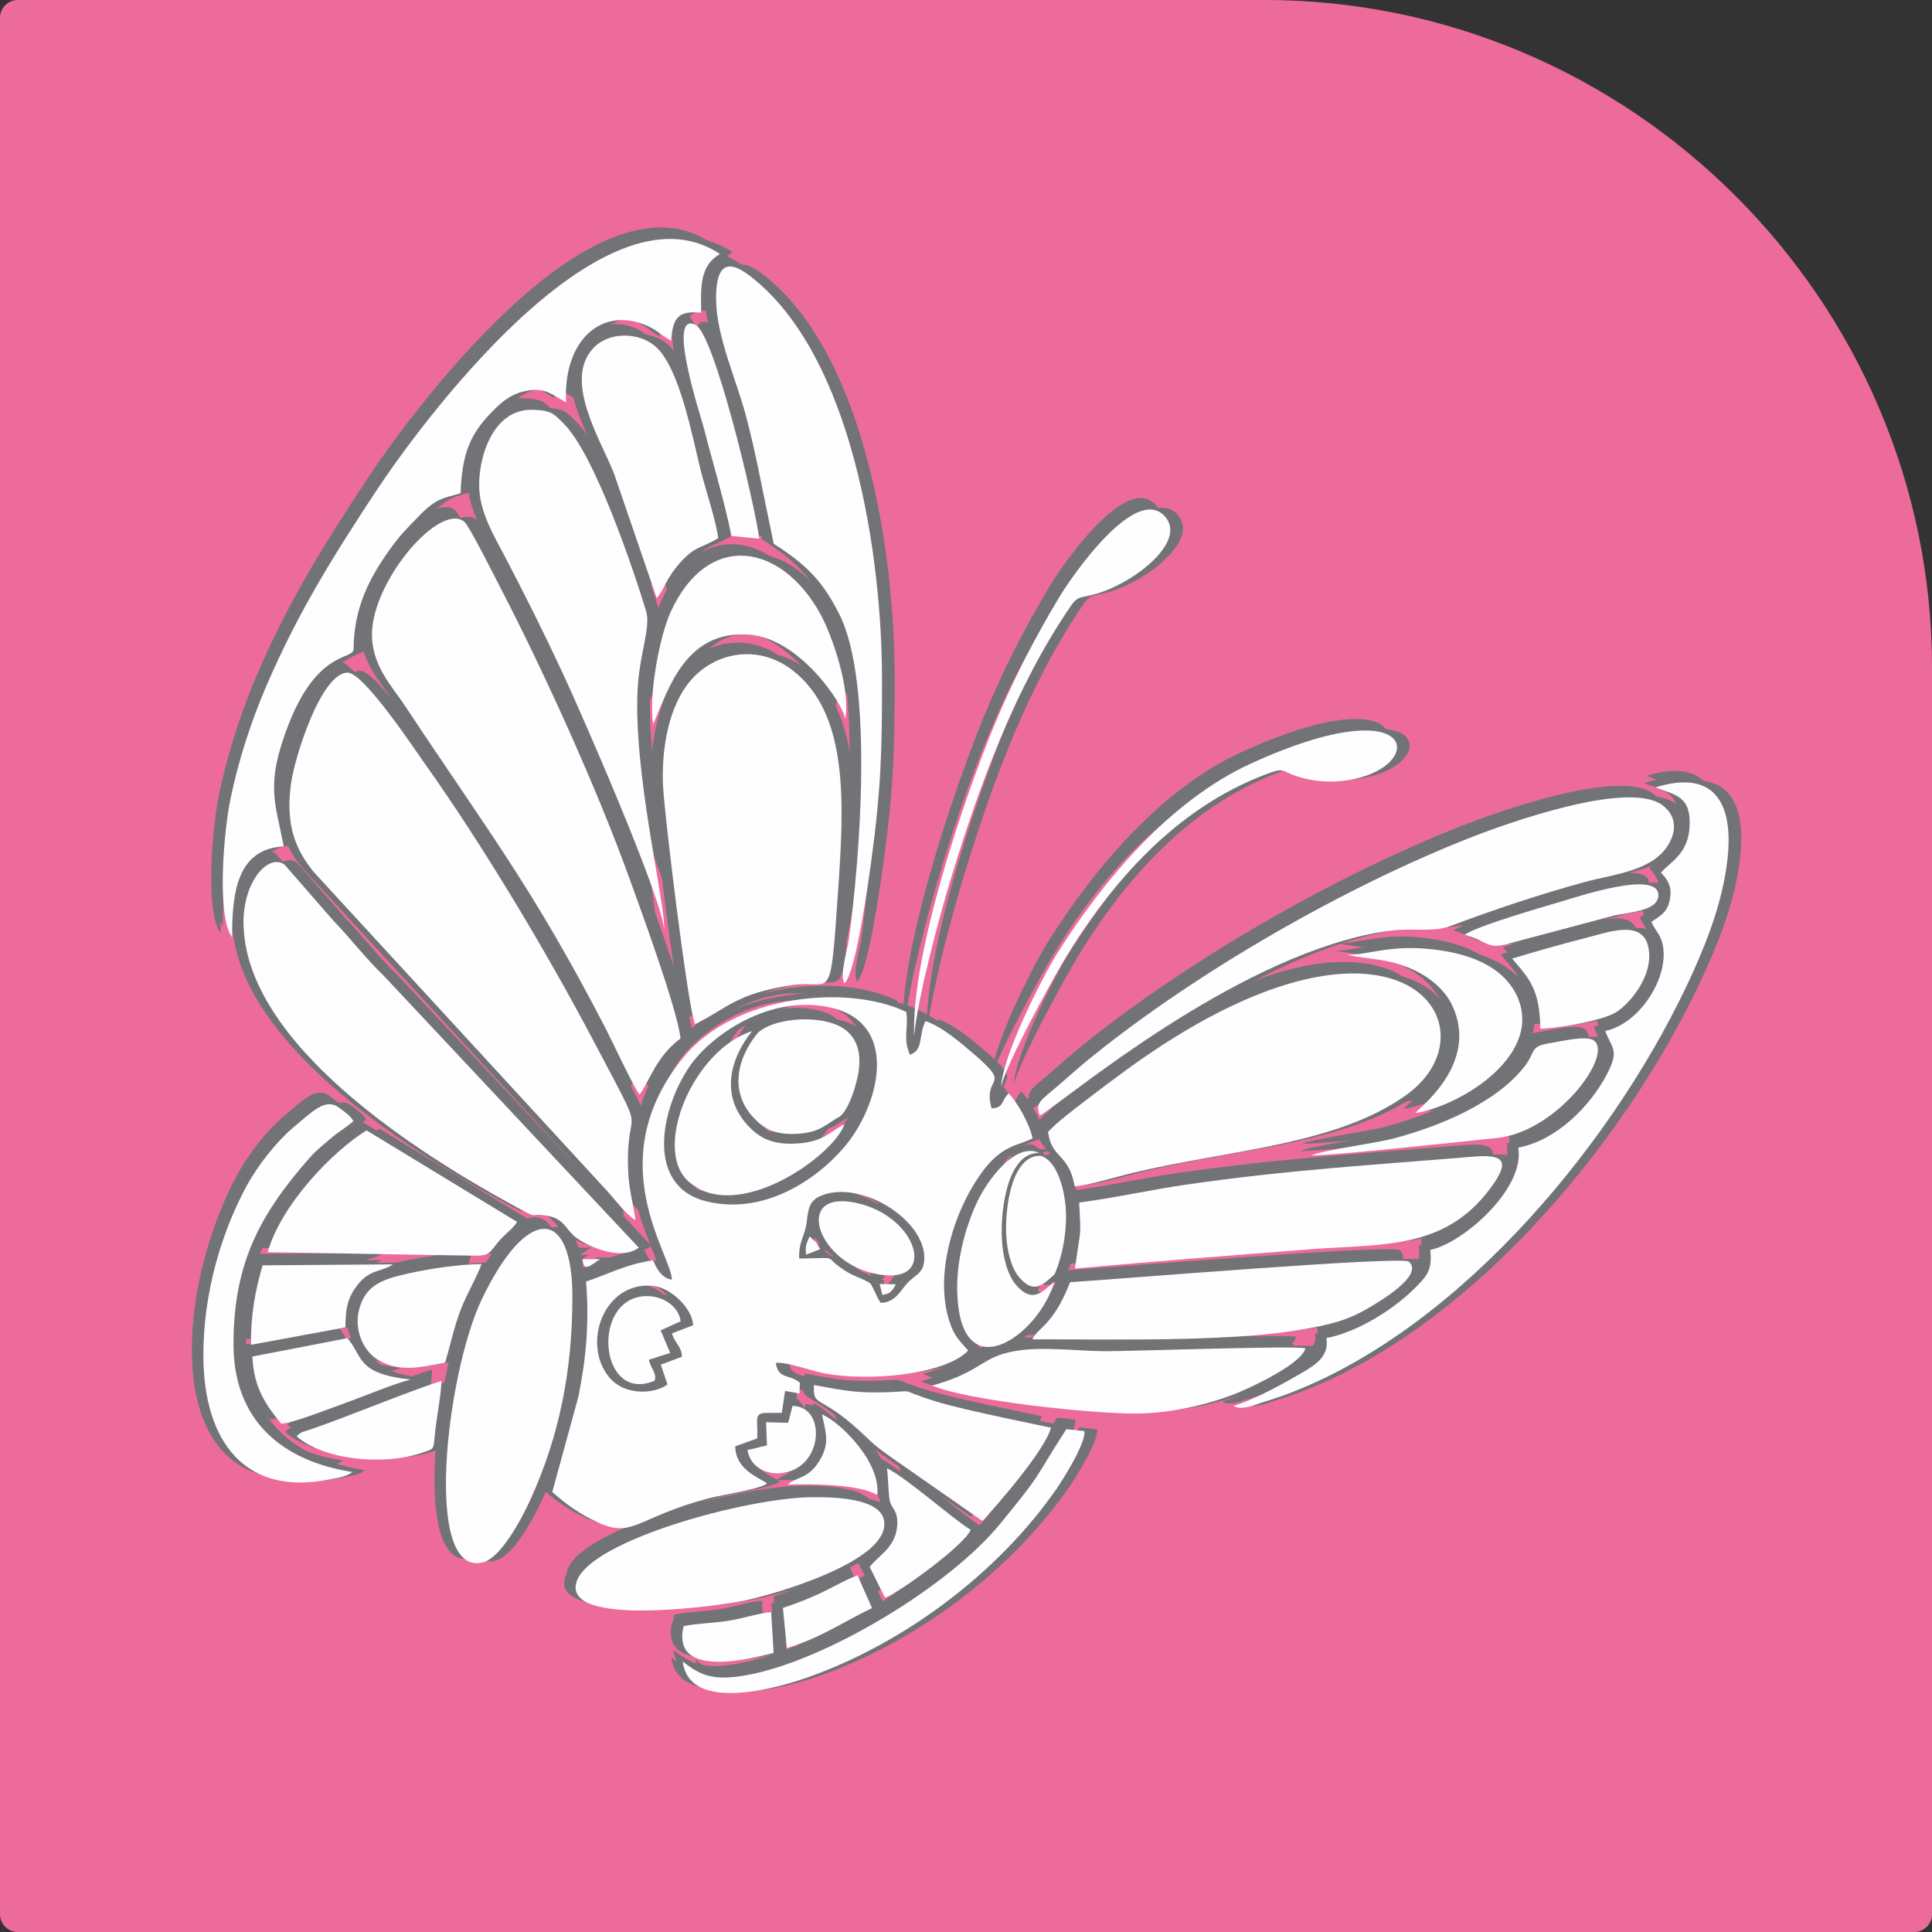 <?xml version="1.0" encoding="UTF-8"?>
<!DOCTYPE svg PUBLIC "-//W3C//DTD SVG 1.1//EN" "http://www.w3.org/Graphics/SVG/1.1/DTD/svg11.dtd">
<!-- Creator: CorelDRAW 2017 -->
<svg xmlns="http://www.w3.org/2000/svg" xml:space="preserve" width="6.773mm" height="6.773mm" version="1.1" style="shape-rendering:geometricPrecision; text-rendering:geometricPrecision; image-rendering:optimizeQuality; fill-rule:evenodd; clip-rule:evenodd"
viewBox="0 0 677.32 677.32"
 xmlns:xlink="http://www.w3.org/1999/xlink">
 <rect x="0" y="0" width="677.32" height="677.32" fill="#333333" stroke="none"/>
 <defs>
  <style type="text/css">
   <![CDATA[
    .fil2 {fill:#FEFEFE}
    .fil1 {fill:#727376}
    .fil0 {fill:#ED6B9A}
   ]]>
  </style>
 </defs>
 <g id="Capa_x0020_1">
  <path class="fil0" d="M6.22 677.33l664.88 0c3.42,0 6.23,-2.81 6.23,-6.23l0 -436.94c0,-128.79 -105.38,-234.17 -234.17,-234.17l-436.94 0c-3.42,0 -6.23,2.81 -6.23,6.23l0 664.88c0,3.42 2.81,6.23 6.23,6.23z"/>
  <g id="_2350944624768">
   <path class="fil1" d="M292.03 392.58c-3.57,10.98 -37.65,35.31 -54.69,20.12 -12.76,-11.38 1.61,-46.12 22.27,-52.69 -7.8,9.74 -11.14,22.74 -1.36,33.18 4.03,4.3 8.47,6.62 16.59,6.23 9.48,-0.46 11.3,-3.6 17.19,-6.84z"/>
   <path class="fil1" d="M365.54 447.82c-5.04,18.67 -33.63,39.36 -34,2.37 -0.1,-10.71 3.2,-22.53 7.35,-31.03 2.89,-5.93 12.69,-20.59 21.46,-16.44 -11,-0.46 -13.7,19.52 -13.14,30.21 0.31,6.05 1.89,12.5 5.02,16.1 5.64,6.5 9.08,2.52 13.31,-1.21z"/>
   <path class="fil1" d="M290.42 389.9c-5.26,2.9 -6.89,5.7 -15.35,6.11 -7.25,0.35 -11.22,-1.72 -14.83,-5.57 -8.73,-9.32 -5.75,-20.94 1.22,-29.63 5.66,-5.84 24.56,-7.07 31.62,-0.67 4.07,3.71 4.93,9.06 3.59,15.69 -0.96,4.78 -3.47,11.96 -6.25,14.07z"/>
   <path class="fil1" d="M365.65 445.29c-3.91,3.45 -7.07,7.11 -12.28,1.12 -2.88,-3.31 -4.34,-9.27 -4.63,-14.84 -0.51,-9.86 1.98,-28.29 12.13,-27.86 5.51,1.71 8.16,11.1 8.7,18.1 0.6,7.81 -1.04,17 -3.92,23.48z"/>
   <path class="fil1" d="M196.64 453.19c0,26.01 -4.62,48.69 -14.54,70.65 -3.43,7.6 -10.58,20.74 -16.74,22.36 -21.31,5.62 -12.89,-66.3 -0.47,-92.22 15.85,-33.06 31.75,-32.46 31.75,-0.79z"/>
   <path class="fil1" d="M305.85 534.34c-2.48,12.26 -36.36,22.59 -48.51,25.21 -8.81,1.9 -64.84,9.81 -59.17,-6.71 4.92,-14.34 59.09,-29.08 81.88,-29.44 8.96,-0.14 27.96,0.29 25.8,10.94z"/>
   <path class="fil1" d="M297.87 420.63c20.77,5.6 27.09,29.79 3.91,24.19 -20.42,-4.94 -27.64,-30.58 -3.91,-24.19z"/>
   <path class="fil1" d="M234.58 461.72l-7 3.18 3.34 7.9 -7.49 2.41c0.63,2.97 2.94,4.79 2.02,7.34 -19.49,8.28 -22.52,-29.18 -2.99,-29.67 5.93,-0.15 11.55,3.67 12.12,8.84z"/>
   <path class="fil1" d="M258.01 506.86l6.85 -1.63 -0.33 -8.13 7.75 0.21 1.54 -5.92c9.31,0.11 10.51,12.85 4.49,19.41 -6.23,6.82 -18.75,5.29 -20.3,-3.94z"/>
   <path class="fil1" d="M248.35 87.54c-7.05,4.14 -6.74,11.49 -6.55,20.57 -8.16,-0.73 -9.89,1.69 -10.59,9.86 -3.93,-2.23 -5.55,-4.61 -11.28,-6.34 -14.68,-4.42 -26.5,7.52 -25.52,27.92 -4.87,-2.56 -7.24,-5.67 -14.98,-3.79 -5.41,1.32 -8.83,4.87 -11.63,7.79 -7.22,7.55 -9.84,14.45 -10.38,27.86 -5.63,1.78 -8.19,1.36 -14.55,7.96 -4.33,4.49 -6.65,6.65 -10.76,12.48 -6.51,9.23 -12.18,19.81 -12.18,34.42 -0.74,3.64 -12.81,0.35 -22.92,26.52 -8.13,21.06 -4.49,27.08 -1.57,42.45 -16.28,0.81 -18.13,16.07 -18.12,31.87 -5.59,-7.79 -2.76,-37.88 -0.59,-48.34 2.95,-14.26 7.47,-27.86 12.82,-40.27 11.41,-26.44 24.41,-46.8 38.43,-68.09 13.57,-20.57 78.68,-110.64 120.37,-82.87z"/>
   <path class="fil1" d="M428.42 491.36c5.57,-1.49 14.63,-6.26 19.66,-9.12 8.12,-4.61 14.06,-7.41 12.89,-14.63 11.63,-2.29 24.48,-10.67 31.95,-18.45 3.51,-3.66 5.14,-5.61 4.5,-12.47 11.59,-2.41 33.37,-21.66 30.82,-35.87 13.64,-2.53 25.36,-14.85 30.97,-25.49 4.7,-8.93 1.76,-9.23 -0.46,-15.39 11.39,-2.48 20.61,-16.43 20.47,-26.97 -0.08,-6.45 -2.89,-7.78 -4.3,-11.28 2.94,-2.11 5.24,-3.01 6.28,-7.01 1.37,-5.28 -0.79,-7.97 -2.94,-10.27 3.13,-3.62 9.42,-6.39 10.02,-15.77 0.69,-10.89 -4.62,-11.33 -11.93,-14.09 19.55,-6.13 27.19,4.23 25.37,23.85 -1.34,14.4 -6.68,28.6 -12.08,40.6 -26,57.8 -80.4,124.15 -140.89,147.65 -3.31,1.29 -6.18,2.25 -9.44,3.24 -2.89,0.87 -7.94,3.32 -10.89,1.47z"/>
   <path class="fil1" d="M119.87 391.57c-2.88,2.49 -5.37,3.77 -8.02,6.09 -2.74,2.38 -5.05,4.14 -7.41,6.83 -16.82,19.22 -26.61,36.25 -26.61,65.23 0,27.12 17.37,41.03 41.68,44.84 -2.22,1.75 -5.58,2.1 -8.41,2.66 -29.08,5.72 -43.83,-13.12 -43.83,-43.74 0,-21.88 6.42,-42.99 15.02,-58.96 4.08,-7.58 10.85,-15.97 16.23,-20.5 7.29,-6.14 11.63,-10.74 16.38,-7.14 1.9,1.44 3.99,2.78 4.97,4.69z"/>
   <path class="fil1" d="M292.28 250.57c-0.52,-5.05 -16.06,-28.48 -33.9,-29.61 -21.81,-1.38 -27.79,18.28 -33.41,31.41 -1.69,-10.29 2.3,-30.92 6.09,-39.26 13.03,-28.62 38.79,-24.26 52.49,0.6 4.13,7.49 10.72,26.4 8.73,36.86z"/>
   <path class="fil1" d="M346.55 532.78c15.68,-19.14 10.98,-14.23 23.26,-33.24l6.32 0.68c0.65,4.13 -7.76,17.34 -9.73,20.19 -20.14,29.06 -52.84,54.01 -87.44,66.2 -10.77,3.8 -41.45,12.46 -43.63,-5.63 6.5,5.24 11.28,6.84 22.66,4.75 27.43,-5.02 70.58,-31 88.56,-52.95z"/>
   <path class="fil1" d="M492.15 388.74c1.02,-1.64 22.54,-17.23 12.97,-37.69 -2.66,-5.69 -8.02,-10.09 -14.18,-12.82 -8.2,-3.64 -13.86,-3.26 -22.85,-4.96 8.27,0.06 16.9,-4.48 35.05,-1.23 11.57,2.07 20.43,6.96 24.44,15.18 10.08,20.66 -19.02,38.86 -35.43,41.52z"/>
   <path class="fil1" d="M316.44 361.81c-1.02,-29.02 17.65,-83.67 27.88,-108.48 6.78,-16.45 14.32,-30.97 22.95,-45.39 4.4,-7.36 26.29,-39.03 36.7,-28.8 8.4,8.24 -8.18,21.95 -20.95,26.62 -8.24,3.02 -8.65,0.79 -11.8,5.4 -19.22,28.19 -31.67,61.87 -41.9,95.42 -4.28,14.06 -11.66,41.77 -12.88,55.23z"/>
   <path class="fil1" d="M346.99 379.88c-0.04,-10.32 14.34,-38.68 19.33,-46.66 16.12,-25.79 39.64,-53.92 67.98,-66.93 60.74,-27.89 62.21,2.42 32.72,5.93 -5.26,0.63 -10.42,0.21 -15.37,-1.26 -7.22,-2.15 -4.87,-3.72 -12.63,-0.72 -30.78,11.88 -53.32,37.25 -70.02,64.92 -3.58,5.93 -21.72,38.7 -22.01,44.72z"/>
   <path class="fil1" d="M218.76 426.24c-3.16,-1.77 -7.02,-6.97 -9.69,-9.94l-103.09 -112.07c-6.54,-8.04 -9.84,-16.48 -8.07,-30.46 1.19,-9.42 10.53,-39.23 19.86,-39.46 5.67,-0.14 23.52,26.84 26.99,31.71 20.22,28.38 42.67,65.88 59.31,97.44 20.01,37.94 11.38,19.65 12.09,44.65 0.2,7.32 1.67,11.58 2.6,18.13z"/>
   <path class="fil1" d="M234.55 362.54c-8.57,6.48 -10.57,14.38 -14.33,19.7 -1.83,-2 -10.01,-19.49 -12.13,-23.58 -25.55,-49.29 -40.88,-68.52 -70.2,-112.8 -4.49,-6.8 -11.83,-14.24 -11.5,-25.62 0.55,-18.65 23.76,-45.65 32.3,-38.87 1.82,1.44 11.09,20.05 13,23.73 14.97,28.88 33.68,70.08 44.94,101.32 4.19,11.61 16.73,45.71 17.92,56.12z"/>
   <path class="fil1" d="M239.66 357.51c-2.31,-4.04 -11.04,-75.14 -11.3,-84.66 -0.4,-14.74 3.01,-29.09 10.98,-37.14 8.9,-9 23.07,-10.95 34.36,-2.31 20.08,15.36 18.19,47.21 16.01,78.55 -2.77,39.99 -2.06,29.77 -16.06,31.9 -19.95,3.03 -22.67,8.21 -33.99,13.66z"/>
   <path class="fil1" d="M372.76 414.43c-2.24,-12 -7.96,-9.29 -9.37,-19.1 2.99,-3.31 9.48,-8.2 13.29,-11.12 4.77,-3.66 9.28,-7.07 14.11,-10.59 94.51,-68.78 131.41,-15.34 98.37,8.63 -24.54,17.8 -62.48,19.34 -96.11,27.44 -6.1,1.47 -14.16,4.03 -20.29,4.74z"/>
   <path class="fil1" d="M219.9 435.91c-7.01,5.25 -20.22,-1.64 -22.98,-4.37 -2.69,-2.65 -3.73,-5.9 -9.05,-6.81 -7.59,-1.3 -1.61,2.02 -12.45,-3.92 -31.87,-17.47 -94.08,-56.24 -94.08,-99.12 0,-14.22 8.73,-24.16 14.43,-20.02l17.12 19.65c5.79,5.95 11.61,13.56 17.55,19.19l89.46 95.4z"/>
   <path class="fil1" d="M228.82 324.29c-1.33,-12.44 -28.73,-75.04 -35.3,-89.2 -6.67,-14.38 -13.61,-28.29 -20.89,-42.13 -3.35,-6.37 -8.21,-14.48 -8.64,-23.02 -0.53,-10.37 4.46,-28.24 18.84,-27.78 6.61,0.22 7.32,1.44 10.78,4.88 10.81,10.74 24.34,50.79 28.87,65.71 1.71,5.64 -2.25,14.66 -2.95,27.02 -1.68,29.43 9.72,75.44 9.29,84.52z"/>
   <path class="fil1" d="M305.19 236.79c0,24.59 -0.29,37.9 -3.77,63.55 -1.11,8.17 -5.49,39.51 -9.41,42.92 -1.76,-2.84 1.01,-11.56 1.56,-15.53 3.81,-27.72 8.83,-89.68 -3.36,-113.92 -5.79,-11.52 -11.39,-16.96 -20.91,-23.33 -2.69,-1.8 -1.85,-0.51 -2.64,-4.14 -3.12,-14.45 -5.44,-27.94 -9.1,-41.8 -3.46,-13.08 -10.55,-28.21 -10.55,-41.5 0,-11.08 3.54,-14.17 11.74,-7.91 36.36,27.78 46.44,98.79 46.44,141.66z"/>
   <path class="fil1" d="M360.48 389.53c-1.72,-4.56 0.4,-5.18 6.94,-10.86 4.02,-3.48 7.18,-6.33 11.32,-9.67 36.82,-29.77 88.46,-59.48 132.82,-76.89 12.27,-4.82 55.14,-20.29 67.2,-11.33 4.31,3.2 5.56,8.15 2.03,13.96 -5.55,9.15 -19.38,10.31 -28.98,12.9 -15.11,4.09 -33,10.05 -47.46,15.55 -5.44,2.06 -12.92,0.77 -19.41,1.43 -6.1,0.61 -11.78,1.89 -17.51,3.52 -49.76,14.17 -102.1,59.53 -106.95,61.39z"/>
   <path class="fil1" d="M372.83 443.24c2.26,-16.42 2.06,-9.83 1.48,-23.17 12.01,-1.52 25.29,-4.51 37.68,-6.29 36,-5.19 65.04,-6.82 100.32,-9.77 9.2,-0.76 13.41,0.51 7.54,9.12 -16.26,23.84 -38.4,21.3 -64.81,23.36 -27.37,2.13 -55.12,4.23 -82.21,6.75z"/>
   <path class="fil1" d="M390.73 468.1l-32.82 -0.05c1.93,-4.3 7.19,-4.6 13.22,-20.05 11.94,-0.65 116.31,-9.34 118.76,-7.18 5.44,4.8 -10.4,13.99 -13.91,16.09 -7.83,4.68 -14.06,6.06 -24.32,7.81 -17.22,2.94 -42.6,3.38 -60.93,3.38z"/>
   <path class="fil1" d="M247.75 187.19c-6.39,3.72 -7.93,2.75 -12.83,8.01 -5.56,5.97 -6.22,10.35 -8.72,12.98l-14.95 -43.61c-4.67,-11.9 -17.93,-32.59 -7.28,-44.03 5.39,-5.79 15.9,-5.73 21.82,-0.55 8.47,7.42 12.97,31.96 15.82,43.37 1.69,6.75 5.42,17.7 6.14,23.83z"/>
   <path class="fil1" d="M177.27 426.89c-1.54,2.49 -4.55,4.42 -6.76,7.17 -4.49,5.59 -2.42,4.63 -17.6,4.5l-63.1 -1.07c4.78,-16.85 23.09,-35.67 34.68,-42.69l52.78 32.09z"/>
   <path class="fil1" d="M453.58 471.22c-0.99,5.1 -18.34,13.48 -24.55,15.91 -10.05,3.94 -22.63,6.82 -34.56,6.92 -15.67,0.13 -59.42,-4.52 -71.71,-9.81 15.27,-4.21 16.94,-8.73 24.93,-11.13 10.52,-3.16 24.04,-0.98 35.56,-0.91 9.21,0.06 67.63,-2.07 70.33,-0.98z"/>
   <path class="fil1" d="M364.43 499.02c-2.19,8.1 -19.22,27.52 -24.02,32.71l-31 -21.63c-9.58,-6.73 -7.06,-5.7 -14.71,-12.28 -11.79,-10.13 -13.76,-6.24 -13.37,-13.75 7.65,1.36 13.39,2.68 21.9,2.58 16.63,-0.18 4.85,-1.84 21,3.22 9.7,3.04 39.92,9.03 40.2,9.15z"/>
   <path class="fil1" d="M535.98 359.15c-0.2,-13.75 -3.77,-17.45 -9.89,-24.59 8.12,-2.43 16.57,-4.89 25.2,-7.07 8.69,-2.19 21.68,-7.42 22.81,4.72 0.85,9.22 -6.87,18.11 -11.37,21.04 -4.67,3.04 -19.96,5.67 -26.75,5.9z"/>
   <path class="fil1" d="M151.98 476.25c-8.79,1.56 -15.71,3.44 -23.34,-0.92 -5.28,-3.03 -9.36,-11.29 -6.16,-19.69 2.63,-6.93 8.15,-8.82 16.91,-10.75 7.25,-1.6 17.5,-3.17 25.38,-3.22 -1.62,4.59 -5.17,10.44 -7.32,16.07 -2.31,6.03 -3.53,12.24 -5.47,18.51z"/>
   <path class="fil1" d="M455.69 403.55c4.23,-1.86 22.48,-4.22 29.09,-5.98 16.14,-4.3 35.69,-12.48 45.55,-25.05 4.37,-5.57 1.53,-7.17 9.57,-8.42 3.6,-0.56 12.52,-2.78 15.02,-0.69 6.45,5.4 -13.3,31.95 -34.18,34.05 -12.51,1.26 -55.81,6.05 -65.05,6.09z"/>
   <path class="fil1" d="M139.93 482.14c-5.59,1.34 -16.03,5.76 -22.09,7.91 -5.05,1.79 -19.28,7.45 -23.26,7.58 -5.13,-6.24 -9.66,-12.33 -10.12,-23.55l33.29 -6.45c5.52,6.31 3,12.49 22.18,14.51z"/>
   <path class="fil1" d="M117.07 463.85l-33.1 6.1c-0.12,-10.3 1.45,-18.98 4.06,-27.85l45.66 -0.34c-3.75,2.65 -7.9,1.63 -12.17,6.94 -3.39,4.23 -4.45,7.95 -4.45,15.15z"/>
   <path class="fil1" d="M99.96 502.03c1.48,-1.65 2.83,-1.7 5.49,-2.61 12.06,-4.14 37.71,-14.7 45.29,-16.74 -0.24,5.93 -1.8,12.94 -2.38,19.38 -0.43,4.75 -0.22,4.32 -4.62,5.8 -13.49,4.55 -34.43,2.46 -43.78,-5.83z"/>
   <path class="fil1" d="M262.17 187.36l-9.78 -0.97c-2.42,-12.17 -6.58,-25.75 -9.79,-38.27 -0.81,-3.17 -13.28,-40.98 -2.76,-35.7 6.6,3.31 20.64,62.32 22.33,74.94z"/>
   <path class="fil1" d="M300.87 547.86c2.84,-3.95 9,-6.65 9.63,-14.36 0.45,-5.66 -1.99,-5.82 -2.62,-9.06 -0.45,-2.29 -0.57,-8.3 -0.95,-11.18 6.89,3.32 22.88,17.63 29.33,21.55 -1.97,5.32 -25.85,22.62 -30.03,23.79l-5.36 -10.74z"/>
   <path class="fil1" d="M509.51 326.24c3.43,-2.88 27.65,-9.87 33.45,-11.57 5.97,-1.76 34.98,-11.53 34.39,-2.06 -0.34,5.28 -10.24,5.68 -15.42,6.83l-35.47 9.43c-9.59,2.92 -8.02,-0.14 -16.95,-2.63z"/>
   <path class="fil1" d="M267.19 577.98c-5.81,1.39 -36.19,10 -31.56,-9.4 4.88,-0.99 10.82,-1.07 15.96,-1.91 4.69,-0.76 10.65,-2.68 14.74,-2.98l0.86 14.29z"/>
   <path class="fil1" d="M301.68 562.25c-9.36,4.48 -18.68,10.81 -29.85,14l-1.39 -14.05c15.58,-5.24 17.72,-8.15 26.16,-11.43l5.08 11.48z"/>
   <path class="fil1" d="M303.48 522.57c-6.61,-3.76 -22.13,-3.85 -31.35,-3.63 3.42,-2.89 7.33,-1.99 11.18,-8.43 3.58,-5.98 2.25,-9.27 0.85,-16.14 6.42,2.69 20.77,16.85 19.32,28.2z"/>
   <path class="fil1" d="M283.48 436.44l-4.93 1.92c-0.29,-3.66 0.19,-3.69 1.24,-6.42l2.21 2.08c0.6,0.8 1,1.65 1.48,2.42z"/>
   <path class="fil1" d="M310.06 448.74c-1.17,2.11 -1.95,3.44 -4.77,3.71l-0.93 -3.82 5.7 0.11z"/>
   <path class="fil1" d="M238.96 463.12c-0.2,-5.97 -7.91,-13.32 -14.25,-13.86 -16.99,-1.46 -24.89,20.22 -15.23,32 5.75,7.01 16.45,5.74 20.49,2.59l-2.34 -6.93 7.43 -2.77c-0.28,-4.13 -2.43,-4.37 -3.51,-8.21l7.41 -2.82zm65.78 -7.88c4.81,-0.06 6.68,-3.82 8.99,-6.54 2.8,-3.3 6.18,-3.48 6.29,-9 0.26,-13.47 -21.87,-27.49 -35.79,-22.17 -4.34,1.66 -4.87,4.17 -5.44,9.36 -0.53,4.82 -2.85,6.64 -2.64,12.83 16.12,-0.22 6.77,-1.2 17.46,5.09 1.64,0.96 6.67,2.76 7.51,3.7 0.81,0.89 2.34,5.08 3.62,6.73zm-17.52 -103.5c-21.39,-4.86 -42.03,9.72 -49.49,20.63 -10.21,14.94 -15.67,42.1 6.04,47.34 22.26,5.37 41.91,-10.59 49.9,-21.22 11.07,-14.73 17.06,-41.41 -6.45,-46.75zm26.47 1.51c0.86,5.97 -1.29,9.11 1.28,15.01 4.88,-1.54 2.96,-7.02 5.46,-11.79 6.19,2.13 12.73,7.95 17.21,11.78 13.58,11.62 2.66,6.88 5.95,18.83 4.54,-0.28 3.11,-2.47 6.01,-5.27 2.78,2.78 7.4,10.73 8.36,15.77 -4.57,2.44 -10.28,2.2 -16.97,10.88 -10.4,13.48 -18.35,37.83 -11.49,55.17 1.64,4.15 3.86,5.92 5.91,8.34 -8.21,8.6 -35.27,10.93 -50.52,7.97 -5.11,-0.99 -12.68,-3.98 -16.93,-3.65 0.84,5.91 4.7,3.84 8.45,6.95l-0.18 3.81 -5.02 -0.94 -1.15 7.7 -6.34 0.05c-3.53,0.63 -1.92,2.63 -2.29,8.92l-7.7 2.78c0.14,8.25 8.19,10.85 11.16,12.99 -2.12,2.01 -16.51,4.15 -20.64,5.26 -25.17,6.74 -26.3,14.04 -38.54,8.48 -6.57,-2.98 -11.33,-6.49 -16.12,-10.73l9.17 -33.48c2.75,-13.74 3.81,-25.72 2.68,-40.3 7.32,-2.41 14.68,-6.31 23.5,-7.42 1.17,2.82 2.99,6.24 6.57,6.76 0.03,-8.57 -25.69,-41.88 4.29,-78.21 17.61,-21.33 56.73,-25.69 77.89,-15.66z"/>
   <path class="fil1" d="M200.27 439.96l6.11 -0.03c-2.84,1.59 -5.91,5.21 -6.11,0.03z"/>
  </g>
  <g id="_2350944597376">
   <path class="fil1" d="M300.5 393.45c-3.57,10.98 -37.65,35.31 -54.69,20.12 -12.76,-11.38 1.61,-46.12 22.27,-52.69 -7.8,9.74 -11.14,22.74 -1.36,33.18 4.03,4.3 8.47,6.62 16.59,6.23 9.48,-0.46 11.3,-3.6 17.19,-6.84z"/>
   <path class="fil1" d="M374.01 448.69c-5.04,18.67 -33.63,39.36 -34,2.37 -0.1,-10.71 3.2,-22.53 7.35,-31.03 2.89,-5.93 12.69,-20.59 21.46,-16.44 -11,-0.46 -13.7,19.52 -13.14,30.21 0.31,6.05 1.89,12.5 5.02,16.1 5.64,6.5 9.08,2.52 13.31,-1.21z"/>
   <path class="fil1" d="M298.89 390.77c-5.26,2.9 -6.89,5.7 -15.35,6.11 -7.25,0.35 -11.22,-1.72 -14.83,-5.57 -8.73,-9.32 -5.75,-20.94 1.22,-29.63 5.66,-5.84 24.56,-7.07 31.62,-0.67 4.07,3.71 4.93,9.06 3.59,15.69 -0.96,4.78 -3.47,11.96 -6.25,14.07z"/>
   <path class="fil1" d="M374.12 446.16c-3.91,3.45 -7.07,7.11 -12.28,1.12 -2.88,-3.31 -4.34,-9.27 -4.63,-14.84 -0.51,-9.86 1.98,-28.29 12.13,-27.86 5.51,1.71 8.16,11.1 8.7,18.1 0.6,7.81 -1.04,17 -3.92,23.48z"/>
   <path class="fil1" d="M205.11 454.06c0,26.01 -4.62,48.69 -14.54,70.65 -3.43,7.6 -10.58,20.74 -16.74,22.36 -21.31,5.62 -12.89,-66.3 -0.47,-92.22 15.85,-33.06 31.75,-32.46 31.75,-0.79z"/>
   <path class="fil1" d="M314.32 535.21c-2.48,12.26 -36.36,22.59 -48.51,25.21 -8.81,1.9 -64.84,9.81 -59.17,-6.71 4.92,-14.34 59.09,-29.08 81.88,-29.44 8.96,-0.14 27.96,0.29 25.8,10.94z"/>
   <path class="fil1" d="M306.34 421.5c20.77,5.6 27.09,29.79 3.91,24.19 -20.42,-4.94 -27.64,-30.58 -3.91,-24.19z"/>
   <path class="fil1" d="M243.05 462.59l-7 3.18 3.34 7.9 -7.49 2.41c0.63,2.97 2.94,4.79 2.02,7.34 -19.49,8.28 -22.52,-29.18 -2.99,-29.67 5.93,-0.15 11.55,3.67 12.12,8.84z"/>
   <path class="fil1" d="M266.48 507.73l6.85 -1.63 -0.33 -8.13 7.75 0.21 1.54 -5.92c9.31,0.11 10.51,12.85 4.49,19.41 -6.23,6.82 -18.75,5.29 -20.3,-3.94z"/>
   <path class="fil1" d="M256.82 88.41c-7.05,4.14 -6.74,11.49 -6.55,20.57 -8.16,-0.73 -9.89,1.69 -10.59,9.86 -3.93,-2.23 -5.55,-4.61 -11.28,-6.34 -14.68,-4.42 -26.5,7.52 -25.52,27.92 -4.87,-2.56 -7.24,-5.67 -14.98,-3.79 -5.41,1.32 -8.83,4.87 -11.63,7.79 -7.22,7.55 -9.84,14.45 -10.38,27.86 -5.63,1.78 -8.19,1.36 -14.55,7.96 -4.33,4.49 -6.65,6.65 -10.76,12.48 -6.51,9.23 -12.18,19.81 -12.18,34.42 -0.74,3.64 -12.81,0.35 -22.92,26.52 -8.13,21.06 -4.49,27.08 -1.57,42.45 -16.28,0.81 -18.13,16.07 -18.12,31.87 -5.59,-7.79 -2.76,-37.88 -0.59,-48.34 2.95,-14.26 7.47,-27.86 12.82,-40.27 11.41,-26.44 24.41,-46.8 38.43,-68.09 13.57,-20.57 78.68,-110.64 120.37,-82.87z"/>
   <path class="fil1" d="M436.89 492.23c5.57,-1.49 14.63,-6.26 19.66,-9.12 8.12,-4.61 14.06,-7.41 12.89,-14.63 11.63,-2.29 24.48,-10.67 31.95,-18.45 3.51,-3.66 5.14,-5.61 4.5,-12.47 11.59,-2.41 33.37,-21.66 30.82,-35.87 13.64,-2.53 25.36,-14.85 30.97,-25.49 4.7,-8.93 1.76,-9.23 -0.46,-15.39 11.39,-2.48 20.61,-16.43 20.47,-26.97 -0.08,-6.45 -2.89,-7.78 -4.3,-11.28 2.94,-2.11 5.24,-3.01 6.28,-7.01 1.37,-5.28 -0.79,-7.97 -2.94,-10.27 3.13,-3.62 9.42,-6.39 10.02,-15.77 0.69,-10.89 -4.62,-11.33 -11.93,-14.09 19.55,-6.13 27.19,4.23 25.37,23.85 -1.34,14.4 -6.68,28.6 -12.08,40.6 -26,57.8 -80.4,124.15 -140.89,147.65 -3.31,1.29 -6.18,2.25 -9.44,3.24 -2.89,0.87 -7.94,3.32 -10.89,1.47z"/>
   <path class="fil1" d="M128.34 392.44c-2.88,2.49 -5.37,3.77 -8.02,6.09 -2.74,2.38 -5.05,4.14 -7.41,6.83 -16.82,19.22 -26.61,36.25 -26.61,65.23 0,27.12 17.37,41.03 41.68,44.84 -2.22,1.75 -5.58,2.1 -8.41,2.66 -29.08,5.72 -43.83,-13.12 -43.83,-43.74 0,-21.88 6.42,-42.99 15.02,-58.96 4.08,-7.58 10.85,-15.97 16.23,-20.5 7.29,-6.14 11.63,-10.74 16.38,-7.14 1.9,1.44 3.99,2.78 4.97,4.69z"/>
   <path class="fil1" d="M300.75 251.44c-0.52,-5.05 -16.06,-28.48 -33.9,-29.61 -21.81,-1.38 -27.79,18.28 -33.41,31.41 -1.69,-10.29 2.3,-30.92 6.09,-39.26 13.03,-28.62 38.79,-24.26 52.49,0.6 4.13,7.49 10.72,26.4 8.73,36.86z"/>
   <path class="fil1" d="M355.02 533.65c15.68,-19.14 10.98,-14.23 23.26,-33.24l6.32 0.68c0.65,4.13 -7.76,17.34 -9.73,20.19 -20.14,29.06 -52.84,54.01 -87.44,66.2 -10.77,3.8 -41.45,12.46 -43.63,-5.63 6.5,5.24 11.28,6.84 22.66,4.75 27.43,-5.02 70.58,-31 88.56,-52.95z"/>
   <path class="fil1" d="M500.62 389.61c1.02,-1.64 22.54,-17.23 12.97,-37.69 -2.66,-5.69 -8.02,-10.09 -14.18,-12.82 -8.2,-3.64 -13.86,-3.26 -22.85,-4.96 8.27,0.06 16.9,-4.48 35.05,-1.23 11.57,2.07 20.43,6.96 24.44,15.18 10.08,20.66 -19.02,38.86 -35.43,41.52z"/>
   <path class="fil1" d="M324.91 362.68c-1.02,-29.02 17.65,-83.67 27.88,-108.48 6.78,-16.45 14.32,-30.97 22.95,-45.39 4.4,-7.36 26.29,-39.03 36.7,-28.8 8.4,8.24 -8.18,21.95 -20.95,26.62 -8.24,3.02 -8.65,0.79 -11.8,5.4 -19.22,28.19 -31.67,61.87 -41.9,95.42 -4.28,14.06 -11.66,41.77 -12.88,55.23z"/>
   <path class="fil1" d="M355.46 380.75c-0.04,-10.32 14.34,-38.68 19.33,-46.66 16.12,-25.79 39.64,-53.92 67.98,-66.93 60.74,-27.89 62.21,2.42 32.72,5.93 -5.26,0.63 -10.42,0.21 -15.37,-1.26 -7.22,-2.15 -4.87,-3.72 -12.63,-0.72 -30.78,11.88 -53.32,37.25 -70.02,64.92 -3.58,5.93 -21.72,38.7 -22.01,44.72z"/>
   <path class="fil1" d="M227.23 427.11c-3.16,-1.77 -7.02,-6.97 -9.69,-9.94l-103.09 -112.07c-6.54,-8.04 -9.84,-16.48 -8.07,-30.46 1.19,-9.42 10.53,-39.23 19.86,-39.46 5.67,-0.14 23.52,26.84 26.99,31.71 20.22,28.38 42.67,65.88 59.31,97.44 20.01,37.94 11.38,19.65 12.09,44.65 0.2,7.32 1.67,11.58 2.6,18.13z"/>
   <path class="fil1" d="M243.02 363.41c-8.57,6.48 -10.57,14.38 -14.33,19.7 -1.83,-2 -10.01,-19.49 -12.13,-23.58 -25.55,-49.29 -40.88,-68.52 -70.2,-112.8 -4.49,-6.8 -11.83,-14.24 -11.5,-25.62 0.55,-18.65 23.76,-45.65 32.3,-38.87 1.82,1.44 11.09,20.05 13,23.73 14.97,28.88 33.68,70.08 44.94,101.32 4.19,11.61 16.73,45.71 17.92,56.12z"/>
   <path class="fil1" d="M248.13 358.38c-2.31,-4.04 -11.04,-75.14 -11.3,-84.66 -0.4,-14.74 3.01,-29.09 10.98,-37.14 8.9,-9 23.07,-10.95 34.36,-2.31 20.08,15.36 18.19,47.21 16.01,78.55 -2.77,39.99 -2.06,29.77 -16.06,31.9 -19.95,3.03 -22.67,8.21 -33.99,13.66z"/>
   <path class="fil1" d="M381.23 415.3c-2.24,-12 -7.96,-9.29 -9.37,-19.1 2.99,-3.31 9.48,-8.2 13.29,-11.12 4.77,-3.66 9.28,-7.07 14.11,-10.59 94.51,-68.78 131.41,-15.34 98.37,8.63 -24.54,17.8 -62.48,19.34 -96.11,27.44 -6.1,1.47 -14.16,4.03 -20.29,4.74z"/>
   <path class="fil1" d="M228.37 436.78c-7.01,5.25 -20.22,-1.64 -22.98,-4.37 -2.69,-2.65 -3.73,-5.9 -9.05,-6.81 -7.59,-1.3 -1.61,2.02 -12.45,-3.92 -31.87,-17.47 -94.08,-56.24 -94.08,-99.12 0,-14.22 8.73,-24.16 14.43,-20.02l17.12 19.65c5.79,5.95 11.61,13.56 17.55,19.19l89.46 95.4z"/>
   <path class="fil1" d="M237.29 325.16c-1.33,-12.44 -28.73,-75.04 -35.3,-89.2 -6.67,-14.38 -13.61,-28.29 -20.89,-42.13 -3.35,-6.37 -8.21,-14.48 -8.64,-23.02 -0.53,-10.37 4.46,-28.24 18.84,-27.78 6.61,0.22 7.32,1.44 10.78,4.88 10.81,10.74 24.34,50.79 28.87,65.71 1.71,5.64 -2.25,14.66 -2.95,27.02 -1.68,29.43 9.72,75.44 9.29,84.52z"/>
   <path class="fil1" d="M313.66 237.66c0,24.59 -0.29,37.9 -3.77,63.55 -1.11,8.17 -5.49,39.51 -9.41,42.92 -1.76,-2.84 1.01,-11.56 1.56,-15.53 3.81,-27.72 8.83,-89.68 -3.36,-113.92 -5.79,-11.52 -11.39,-16.96 -20.91,-23.33 -2.69,-1.8 -1.85,-0.51 -2.64,-4.14 -3.12,-14.45 -5.44,-27.94 -9.1,-41.8 -3.46,-13.08 -10.55,-28.21 -10.55,-41.5 0,-11.08 3.54,-14.17 11.74,-7.91 36.36,27.78 46.44,98.79 46.44,141.66z"/>
   <path class="fil1" d="M368.95 390.4c-1.72,-4.56 0.4,-5.18 6.94,-10.86 4.02,-3.48 7.18,-6.33 11.32,-9.67 36.82,-29.77 88.46,-59.48 132.82,-76.89 12.27,-4.82 55.14,-20.29 67.2,-11.33 4.31,3.2 5.56,8.15 2.03,13.96 -5.55,9.15 -19.38,10.31 -28.98,12.9 -15.11,4.09 -33,10.05 -47.46,15.55 -5.44,2.06 -12.92,0.77 -19.41,1.43 -6.1,0.61 -11.78,1.89 -17.51,3.52 -49.76,14.17 -102.1,59.53 -106.95,61.39z"/>
   <path class="fil1" d="M381.3 444.11c2.26,-16.42 2.06,-9.83 1.48,-23.17 12.01,-1.52 25.29,-4.51 37.68,-6.29 36,-5.19 65.04,-6.82 100.32,-9.77 9.2,-0.76 13.41,0.51 7.54,9.12 -16.26,23.84 -38.4,21.3 -64.81,23.36 -27.37,2.13 -55.12,4.23 -82.21,6.75z"/>
   <path class="fil1" d="M399.2 468.97l-32.82 -0.05c1.93,-4.3 7.19,-4.6 13.22,-20.05 11.94,-0.65 116.31,-9.34 118.76,-7.18 5.44,4.8 -10.4,13.99 -13.91,16.09 -7.83,4.68 -14.06,6.06 -24.32,7.81 -17.22,2.94 -42.6,3.38 -60.93,3.38z"/>
   <path class="fil1" d="M256.22 188.06c-6.39,3.72 -7.93,2.75 -12.83,8.01 -5.56,5.97 -6.22,10.35 -8.72,12.98l-14.95 -43.61c-4.67,-11.9 -17.93,-32.59 -7.28,-44.03 5.39,-5.79 15.9,-5.73 21.82,-0.55 8.47,7.42 12.97,31.96 15.82,43.37 1.69,6.75 5.42,17.7 6.14,23.83z"/>
   <path class="fil1" d="M185.74 427.76c-1.54,2.49 -4.55,4.42 -6.76,7.17 -4.49,5.59 -2.42,4.63 -17.6,4.5l-63.1 -1.07c4.78,-16.85 23.09,-35.67 34.68,-42.69l52.78 32.09z"/>
   <path class="fil1" d="M462.05 472.09c-0.99,5.1 -18.34,13.48 -24.55,15.91 -10.05,3.94 -22.63,6.82 -34.56,6.92 -15.67,0.13 -59.42,-4.52 -71.71,-9.81 15.27,-4.21 16.94,-8.73 24.93,-11.13 10.52,-3.16 24.04,-0.98 35.56,-0.91 9.21,0.06 67.63,-2.07 70.33,-0.98z"/>
   <path class="fil1" d="M372.9 499.89c-2.19,8.1 -19.22,27.52 -24.02,32.71l-31 -21.63c-9.58,-6.73 -7.06,-5.7 -14.71,-12.28 -11.79,-10.13 -13.76,-6.24 -13.37,-13.75 7.65,1.36 13.39,2.68 21.9,2.58 16.63,-0.18 4.85,-1.84 21,3.22 9.7,3.04 39.92,9.03 40.2,9.15z"/>
   <path class="fil1" d="M544.45 360.02c-0.2,-13.75 -3.77,-17.45 -9.89,-24.59 8.12,-2.43 16.57,-4.89 25.2,-7.07 8.69,-2.19 21.68,-7.42 22.81,4.72 0.85,9.22 -6.87,18.11 -11.37,21.04 -4.67,3.04 -19.96,5.67 -26.75,5.9z"/>
   <path class="fil1" d="M160.45 477.12c-8.79,1.56 -15.71,3.44 -23.34,-0.92 -5.28,-3.03 -9.36,-11.29 -6.16,-19.69 2.63,-6.93 8.15,-8.82 16.91,-10.75 7.25,-1.6 17.5,-3.17 25.38,-3.22 -1.62,4.59 -5.17,10.44 -7.32,16.07 -2.31,6.03 -3.53,12.24 -5.47,18.51z"/>
   <path class="fil1" d="M464.16 404.42c4.23,-1.86 22.48,-4.22 29.09,-5.98 16.14,-4.3 35.69,-12.48 45.55,-25.05 4.37,-5.57 1.53,-7.17 9.57,-8.42 3.6,-0.56 12.52,-2.78 15.02,-0.69 6.45,5.4 -13.3,31.95 -34.18,34.05 -12.51,1.26 -55.81,6.05 -65.05,6.09z"/>
   <path class="fil1" d="M148.4 483.01c-5.59,1.34 -16.03,5.76 -22.09,7.91 -5.05,1.79 -19.28,7.45 -23.26,7.58 -5.13,-6.24 -9.66,-12.33 -10.12,-23.55l33.29 -6.45c5.52,6.31 3,12.49 22.18,14.51z"/>
   <path class="fil1" d="M125.54 464.72l-33.1 6.1c-0.12,-10.3 1.45,-18.98 4.06,-27.85l45.66 -0.34c-3.75,2.65 -7.9,1.63 -12.17,6.94 -3.39,4.23 -4.45,7.95 -4.45,15.15z"/>
   <path class="fil1" d="M108.43 502.9c1.48,-1.65 2.83,-1.7 5.49,-2.61 12.06,-4.14 37.71,-14.7 45.29,-16.74 -0.24,5.93 -1.8,12.94 -2.38,19.38 -0.43,4.75 -0.22,4.32 -4.62,5.8 -13.49,4.55 -34.43,2.46 -43.78,-5.83z"/>
   <path class="fil1" d="M270.64 188.23l-9.78 -0.97c-2.42,-12.17 -6.58,-25.75 -9.79,-38.27 -0.81,-3.17 -13.28,-40.98 -2.76,-35.7 6.6,3.31 20.64,62.32 22.33,74.94z"/>
   <path class="fil1" d="M309.34 548.73c2.84,-3.95 9,-6.65 9.63,-14.36 0.45,-5.66 -1.99,-5.82 -2.62,-9.06 -0.45,-2.29 -0.57,-8.3 -0.95,-11.18 6.89,3.32 22.88,17.63 29.33,21.55 -1.97,5.32 -25.85,22.62 -30.03,23.79l-5.36 -10.74z"/>
   <path class="fil1" d="M517.98 327.11c3.43,-2.88 27.65,-9.87 33.45,-11.57 5.97,-1.76 34.98,-11.53 34.39,-2.06 -0.34,5.28 -10.24,5.68 -15.42,6.83l-35.47 9.43c-9.59,2.92 -8.02,-0.14 -16.95,-2.63z"/>
   <path class="fil1" d="M275.66 578.85c-5.81,1.39 -36.19,10 -31.56,-9.4 4.88,-0.99 10.82,-1.07 15.96,-1.91 4.69,-0.76 10.65,-2.68 14.74,-2.98l0.86 14.29z"/>
   <path class="fil1" d="M310.15 563.12c-9.36,4.48 -18.68,10.81 -29.85,14l-1.39 -14.05c15.58,-5.24 17.72,-8.15 26.16,-11.43l5.08 11.48z"/>
   <path class="fil1" d="M311.95 523.44c-6.61,-3.76 -22.13,-3.85 -31.35,-3.63 3.42,-2.89 7.33,-1.99 11.18,-8.43 3.58,-5.98 2.25,-9.27 0.85,-16.14 6.42,2.69 20.77,16.85 19.32,28.2z"/>
   <path class="fil1" d="M291.95 437.31l-4.93 1.92c-0.29,-3.66 0.19,-3.69 1.24,-6.42l2.21 2.08c0.6,0.8 1,1.65 1.48,2.42z"/>
   <path class="fil1" d="M318.53 449.61c-1.17,2.11 -1.95,3.44 -4.77,3.71l-0.93 -3.82 5.7 0.11z"/>
   <path class="fil1" d="M247.43 463.99c-0.2,-5.97 -7.91,-13.32 -14.25,-13.86 -16.99,-1.46 -24.89,20.22 -15.23,32 5.75,7.01 16.45,5.74 20.49,2.59l-2.34 -6.93 7.43 -2.77c-0.28,-4.13 -2.43,-4.37 -3.51,-8.21l7.41 -2.82zm65.78 -7.88c4.81,-0.06 6.68,-3.82 8.99,-6.54 2.8,-3.3 6.18,-3.48 6.29,-9 0.26,-13.47 -21.87,-27.49 -35.79,-22.17 -4.34,1.66 -4.87,4.17 -5.44,9.36 -0.53,4.82 -2.85,6.64 -2.64,12.83 16.12,-0.22 6.77,-1.2 17.46,5.09 1.64,0.96 6.67,2.76 7.51,3.7 0.81,0.89 2.34,5.08 3.62,6.73zm-17.52 -103.5c-21.39,-4.86 -42.03,9.72 -49.49,20.63 -10.21,14.94 -15.67,42.1 6.04,47.34 22.26,5.37 41.91,-10.59 49.9,-21.22 11.07,-14.73 17.06,-41.41 -6.45,-46.75zm26.47 1.51c0.86,5.97 -1.29,9.11 1.28,15.01 4.88,-1.54 2.96,-7.02 5.46,-11.79 6.19,2.13 12.73,7.95 17.21,11.78 13.58,11.62 2.66,6.88 5.95,18.83 4.54,-0.28 3.11,-2.47 6.01,-5.27 2.78,2.78 7.4,10.73 8.36,15.77 -4.57,2.44 -10.28,2.2 -16.97,10.88 -10.4,13.48 -18.35,37.83 -11.49,55.17 1.64,4.15 3.86,5.92 5.91,8.34 -8.21,8.6 -35.27,10.93 -50.52,7.97 -5.11,-0.99 -12.68,-3.98 -16.93,-3.65 0.84,5.91 4.7,3.84 8.45,6.95l-0.18 3.81 -5.02 -0.94 -1.15 7.7 -6.34 0.05c-3.53,0.63 -1.92,2.63 -2.29,8.92l-7.7 2.78c0.14,8.25 8.19,10.85 11.16,12.99 -2.12,2.01 -16.51,4.15 -20.64,5.26 -25.17,6.74 -26.3,14.04 -38.54,8.48 -6.57,-2.98 -11.33,-6.49 -16.12,-10.73l9.17 -33.48c2.75,-13.74 3.81,-25.72 2.68,-40.3 7.32,-2.41 14.68,-6.31 23.5,-7.42 1.17,2.82 2.99,6.24 6.57,6.76 0.03,-8.57 -25.69,-41.88 4.29,-78.21 17.61,-21.33 56.73,-25.69 77.89,-15.66z"/>
   <path class="fil1" d="M208.74 440.83l6.11 -0.03c-2.84,1.59 -5.91,5.21 -6.11,0.03z"/>
  </g>
  <g id="_2350834805488">
   <path class="fil1" d="M292.82 390.04c-3.57,10.98 -37.65,35.31 -54.69,20.12 -12.76,-11.38 1.61,-46.12 22.27,-52.69 -7.8,9.74 -11.14,22.74 -1.36,33.18 4.03,4.3 8.47,6.62 16.59,6.23 9.48,-0.46 11.3,-3.6 17.19,-6.84z"/>
   <path class="fil1" d="M366.33 445.28c-5.04,18.67 -33.63,39.36 -34,2.37 -0.1,-10.71 3.2,-22.53 7.35,-31.03 2.89,-5.93 12.69,-20.59 21.46,-16.44 -11,-0.46 -13.7,19.52 -13.14,30.21 0.31,6.05 1.89,12.5 5.02,16.1 5.64,6.5 9.08,2.52 13.31,-1.21z"/>
   <path class="fil1" d="M291.21 387.36c-5.26,2.9 -6.89,5.7 -15.35,6.11 -7.25,0.35 -11.22,-1.72 -14.83,-5.57 -8.73,-9.32 -5.75,-20.94 1.22,-29.63 5.66,-5.84 24.56,-7.07 31.62,-0.67 4.07,3.71 4.93,9.06 3.59,15.69 -0.96,4.78 -3.47,11.96 -6.25,14.07z"/>
   <path class="fil1" d="M366.44 442.75c-3.91,3.45 -7.07,7.11 -12.28,1.12 -2.88,-3.31 -4.34,-9.27 -4.63,-14.84 -0.51,-9.86 1.98,-28.29 12.13,-27.86 5.51,1.71 8.16,11.1 8.7,18.1 0.6,7.81 -1.04,17 -3.92,23.48z"/>
   <path class="fil1" d="M197.43 450.65c0,26.01 -4.62,48.69 -14.54,70.65 -3.43,7.6 -10.58,20.74 -16.74,22.36 -21.31,5.62 -12.89,-66.3 -0.47,-92.22 15.85,-33.06 31.75,-32.46 31.75,-0.79z"/>
   <path class="fil1" d="M306.64 531.8c-2.48,12.26 -36.36,22.59 -48.51,25.21 -8.81,1.9 -64.84,9.81 -59.17,-6.71 4.92,-14.34 59.09,-29.08 81.88,-29.44 8.96,-0.14 27.96,0.29 25.8,10.94z"/>
   <path class="fil1" d="M298.66 418.09c20.77,5.6 27.09,29.79 3.91,24.19 -20.42,-4.94 -27.64,-30.58 -3.91,-24.19z"/>
   <path class="fil1" d="M235.37 459.18l-7 3.18 3.34 7.9 -7.49 2.41c0.63,2.97 2.94,4.79 2.02,7.34 -19.49,8.28 -22.52,-29.18 -2.99,-29.67 5.93,-0.15 11.55,3.67 12.12,8.84z"/>
   <path class="fil1" d="M258.8 504.32l6.85 -1.63 -0.33 -8.13 7.75 0.21 1.54 -5.92c9.31,0.11 10.51,12.85 4.49,19.41 -6.23,6.82 -18.75,5.29 -20.3,-3.94z"/>
   <path class="fil1" d="M249.14 85c-7.05,4.14 -6.74,11.49 -6.55,20.57 -8.16,-0.73 -9.89,1.69 -10.59,9.86 -3.93,-2.23 -5.55,-4.61 -11.28,-6.34 -14.68,-4.42 -26.5,7.52 -25.52,27.92 -4.87,-2.56 -7.24,-5.67 -14.98,-3.79 -5.41,1.32 -8.83,4.87 -11.63,7.79 -7.22,7.55 -9.84,14.45 -10.38,27.86 -5.63,1.78 -8.19,1.36 -14.55,7.96 -4.33,4.49 -6.65,6.65 -10.76,12.48 -6.51,9.23 -12.18,19.81 -12.18,34.42 -0.74,3.64 -12.81,0.35 -22.92,26.52 -8.13,21.06 -4.49,27.08 -1.57,42.45 -16.28,0.81 -18.13,16.07 -18.12,31.87 -5.59,-7.79 -2.76,-37.88 -0.59,-48.34 2.95,-14.26 7.47,-27.86 12.82,-40.27 11.41,-26.44 24.41,-46.8 38.43,-68.09 13.57,-20.57 78.68,-110.64 120.37,-82.87z"/>
   <path class="fil1" d="M429.21 488.82c5.57,-1.49 14.63,-6.26 19.66,-9.12 8.12,-4.61 14.06,-7.41 12.89,-14.63 11.63,-2.29 24.48,-10.67 31.95,-18.45 3.51,-3.66 5.14,-5.61 4.5,-12.47 11.59,-2.41 33.37,-21.66 30.82,-35.87 13.64,-2.53 25.36,-14.85 30.97,-25.49 4.7,-8.93 1.76,-9.23 -0.46,-15.39 11.39,-2.48 20.61,-16.43 20.47,-26.97 -0.08,-6.45 -2.89,-7.78 -4.3,-11.28 2.94,-2.11 5.24,-3.01 6.28,-7.01 1.37,-5.28 -0.79,-7.97 -2.94,-10.27 3.13,-3.62 9.42,-6.39 10.02,-15.77 0.69,-10.89 -4.62,-11.33 -11.93,-14.09 19.55,-6.13 27.19,4.23 25.37,23.85 -1.34,14.4 -6.68,28.6 -12.08,40.6 -26,57.8 -80.4,124.15 -140.89,147.65 -3.31,1.29 -6.18,2.25 -9.44,3.24 -2.89,0.87 -7.94,3.32 -10.89,1.47z"/>
   <path class="fil1" d="M120.66 389.03c-2.88,2.49 -5.37,3.77 -8.02,6.09 -2.74,2.38 -5.05,4.14 -7.41,6.83 -16.82,19.22 -26.61,36.25 -26.61,65.23 0,27.12 17.37,41.03 41.68,44.84 -2.22,1.75 -5.58,2.1 -8.41,2.66 -29.08,5.72 -43.83,-13.12 -43.83,-43.74 0,-21.88 6.42,-42.99 15.02,-58.96 4.08,-7.58 10.85,-15.97 16.23,-20.5 7.29,-6.14 11.63,-10.74 16.38,-7.14 1.9,1.44 3.99,2.78 4.97,4.69z"/>
   <path class="fil1" d="M293.07 248.03c-0.52,-5.05 -16.06,-28.48 -33.9,-29.61 -21.81,-1.38 -27.79,18.28 -33.41,31.41 -1.69,-10.29 2.3,-30.92 6.09,-39.26 13.03,-28.62 38.79,-24.26 52.49,0.6 4.13,7.49 10.72,26.4 8.73,36.86z"/>
   <path class="fil1" d="M347.34 530.24c15.68,-19.14 10.98,-14.23 23.26,-33.24l6.32 0.68c0.65,4.13 -7.76,17.34 -9.73,20.19 -20.14,29.06 -52.84,54.01 -87.44,66.2 -10.77,3.8 -41.45,12.46 -43.63,-5.63 6.5,5.24 11.28,6.84 22.66,4.75 27.43,-5.02 70.58,-31 88.56,-52.95z"/>
   <path class="fil1" d="M492.94 386.2c1.02,-1.64 22.54,-17.23 12.97,-37.69 -2.66,-5.69 -8.02,-10.09 -14.18,-12.82 -8.2,-3.64 -13.86,-3.26 -22.85,-4.96 8.27,0.06 16.9,-4.48 35.05,-1.23 11.57,2.07 20.43,6.96 24.44,15.18 10.08,20.66 -19.02,38.86 -35.43,41.52z"/>
   <path class="fil1" d="M317.23 359.27c-1.02,-29.02 17.65,-83.67 27.88,-108.48 6.78,-16.45 14.32,-30.97 22.95,-45.39 4.4,-7.36 26.29,-39.03 36.7,-28.8 8.4,8.24 -8.18,21.95 -20.95,26.62 -8.24,3.02 -8.65,0.79 -11.8,5.4 -19.22,28.19 -31.67,61.87 -41.9,95.42 -4.28,14.06 -11.66,41.77 -12.88,55.23z"/>
   <path class="fil1" d="M347.78 377.34c-0.04,-10.32 14.34,-38.68 19.33,-46.66 16.12,-25.79 39.64,-53.92 67.98,-66.93 60.74,-27.89 62.21,2.42 32.72,5.93 -5.26,0.63 -10.42,0.21 -15.37,-1.26 -7.22,-2.15 -4.87,-3.72 -12.63,-0.72 -30.78,11.88 -53.32,37.25 -70.02,64.92 -3.58,5.93 -21.72,38.7 -22.01,44.72z"/>
   <path class="fil1" d="M219.55 423.7c-3.16,-1.77 -7.02,-6.97 -9.69,-9.94l-103.09 -112.07c-6.54,-8.04 -9.84,-16.48 -8.07,-30.46 1.19,-9.42 10.53,-39.23 19.86,-39.46 5.67,-0.14 23.52,26.84 26.99,31.71 20.22,28.38 42.67,65.88 59.31,97.44 20.01,37.94 11.38,19.65 12.09,44.65 0.2,7.32 1.67,11.58 2.6,18.13z"/>
   <path class="fil1" d="M235.34 360c-8.57,6.48 -10.57,14.38 -14.33,19.7 -1.83,-2 -10.01,-19.49 -12.13,-23.58 -25.55,-49.29 -40.88,-68.52 -70.2,-112.8 -4.49,-6.8 -11.83,-14.24 -11.5,-25.62 0.55,-18.65 23.76,-45.65 32.3,-38.87 1.82,1.44 11.09,20.05 13,23.73 14.97,28.88 33.68,70.08 44.94,101.32 4.19,11.61 16.73,45.71 17.92,56.12z"/>
   <path class="fil1" d="M240.45 354.97c-2.31,-4.04 -11.04,-75.14 -11.3,-84.66 -0.4,-14.74 3.01,-29.09 10.98,-37.14 8.9,-9 23.07,-10.95 34.36,-2.31 20.08,15.36 18.19,47.21 16.01,78.55 -2.77,39.99 -2.06,29.77 -16.06,31.9 -19.95,3.03 -22.67,8.21 -33.99,13.66z"/>
   <path class="fil1" d="M373.55 411.89c-2.24,-12 -7.96,-9.29 -9.37,-19.1 2.99,-3.31 9.48,-8.2 13.29,-11.12 4.77,-3.66 9.28,-7.07 14.11,-10.59 94.51,-68.78 131.41,-15.34 98.37,8.63 -24.54,17.8 -62.48,19.34 -96.11,27.44 -6.1,1.47 -14.16,4.03 -20.29,4.74z"/>
   <path class="fil1" d="M220.69 433.37c-7.01,5.25 -20.22,-1.64 -22.98,-4.37 -2.69,-2.65 -3.73,-5.9 -9.05,-6.81 -7.59,-1.3 -1.61,2.02 -12.45,-3.92 -31.87,-17.47 -94.08,-56.24 -94.08,-99.12 0,-14.22 8.73,-24.16 14.43,-20.02l17.12 19.65c5.79,5.95 11.61,13.56 17.55,19.19l89.46 95.4z"/>
   <path class="fil1" d="M229.61 321.75c-1.33,-12.44 -28.73,-75.04 -35.3,-89.2 -6.67,-14.38 -13.61,-28.29 -20.89,-42.13 -3.35,-6.37 -8.21,-14.48 -8.64,-23.02 -0.53,-10.37 4.46,-28.24 18.84,-27.78 6.61,0.22 7.32,1.44 10.78,4.88 10.81,10.74 24.34,50.79 28.87,65.71 1.71,5.64 -2.25,14.66 -2.95,27.02 -1.68,29.43 9.72,75.44 9.29,84.52z"/>
   <path class="fil1" d="M305.98 234.25c0,24.59 -0.29,37.9 -3.77,63.55 -1.11,8.17 -5.49,39.51 -9.41,42.92 -1.76,-2.84 1.01,-11.56 1.56,-15.53 3.81,-27.72 8.83,-89.68 -3.36,-113.92 -5.79,-11.52 -11.39,-16.96 -20.91,-23.33 -2.69,-1.8 -1.85,-0.51 -2.64,-4.14 -3.12,-14.45 -5.44,-27.94 -9.1,-41.8 -3.46,-13.08 -10.55,-28.21 -10.55,-41.5 0,-11.08 3.54,-14.17 11.74,-7.91 36.36,27.78 46.44,98.79 46.44,141.66z"/>
   <path class="fil1" d="M361.27 386.99c-1.72,-4.56 0.4,-5.18 6.94,-10.86 4.02,-3.48 7.18,-6.33 11.32,-9.67 36.82,-29.77 88.46,-59.48 132.82,-76.89 12.27,-4.82 55.14,-20.29 67.2,-11.33 4.31,3.2 5.56,8.15 2.03,13.96 -5.55,9.15 -19.38,10.31 -28.98,12.9 -15.11,4.09 -33,10.05 -47.46,15.55 -5.44,2.06 -12.92,0.77 -19.41,1.43 -6.1,0.61 -11.78,1.89 -17.51,3.52 -49.76,14.17 -102.1,59.53 -106.95,61.39z"/>
   <path class="fil1" d="M373.62 440.7c2.26,-16.42 2.06,-9.83 1.48,-23.17 12.01,-1.52 25.29,-4.51 37.68,-6.29 36,-5.19 65.04,-6.82 100.32,-9.77 9.2,-0.76 13.41,0.51 7.54,9.12 -16.26,23.84 -38.4,21.3 -64.81,23.36 -27.37,2.13 -55.12,4.23 -82.21,6.75z"/>
   <path class="fil1" d="M391.52 465.56l-32.82 -0.05c1.93,-4.3 7.19,-4.6 13.22,-20.05 11.94,-0.65 116.31,-9.34 118.76,-7.18 5.44,4.8 -10.4,13.99 -13.91,16.09 -7.83,4.68 -14.06,6.06 -24.32,7.81 -17.22,2.94 -42.6,3.38 -60.93,3.38z"/>
   <path class="fil1" d="M248.54 184.65c-6.39,3.72 -7.93,2.75 -12.83,8.01 -5.56,5.97 -6.22,10.35 -8.72,12.98l-14.95 -43.61c-4.67,-11.9 -17.93,-32.59 -7.28,-44.03 5.39,-5.79 15.9,-5.73 21.82,-0.55 8.47,7.42 12.97,31.96 15.82,43.37 1.69,6.75 5.42,17.7 6.14,23.83z"/>
   <path class="fil1" d="M178.06 424.35c-1.54,2.49 -4.55,4.42 -6.76,7.17 -4.49,5.59 -2.42,4.63 -17.6,4.5l-63.1 -1.07c4.78,-16.85 23.09,-35.67 34.68,-42.69l52.78 32.09z"/>
   <path class="fil1" d="M454.37 468.68c-0.99,5.1 -18.34,13.48 -24.55,15.91 -10.05,3.94 -22.63,6.82 -34.56,6.92 -15.67,0.13 -59.42,-4.52 -71.71,-9.81 15.27,-4.21 16.94,-8.73 24.93,-11.13 10.52,-3.16 24.04,-0.98 35.56,-0.91 9.21,0.06 67.63,-2.07 70.33,-0.98z"/>
   <path class="fil1" d="M365.22 496.48c-2.19,8.1 -19.22,27.52 -24.02,32.71l-31 -21.63c-9.58,-6.73 -7.06,-5.7 -14.71,-12.28 -11.79,-10.13 -13.76,-6.24 -13.37,-13.75 7.65,1.36 13.39,2.68 21.9,2.58 16.63,-0.18 4.85,-1.84 21,3.22 9.7,3.04 39.92,9.03 40.2,9.15z"/>
   <path class="fil1" d="M536.77 356.61c-0.2,-13.75 -3.77,-17.45 -9.89,-24.59 8.12,-2.43 16.57,-4.89 25.2,-7.07 8.69,-2.19 21.68,-7.42 22.81,4.72 0.85,9.22 -6.87,18.11 -11.37,21.04 -4.67,3.04 -19.96,5.67 -26.75,5.9z"/>
   <path class="fil1" d="M152.77 473.71c-8.79,1.56 -15.71,3.44 -23.34,-0.92 -5.28,-3.03 -9.36,-11.29 -6.16,-19.69 2.63,-6.93 8.15,-8.82 16.91,-10.75 7.25,-1.6 17.5,-3.17 25.38,-3.22 -1.62,4.59 -5.17,10.44 -7.32,16.07 -2.31,6.03 -3.53,12.24 -5.47,18.51z"/>
   <path class="fil1" d="M456.48 401.01c4.23,-1.86 22.48,-4.22 29.09,-5.98 16.14,-4.3 35.69,-12.48 45.55,-25.05 4.37,-5.57 1.53,-7.17 9.57,-8.42 3.6,-0.56 12.52,-2.78 15.02,-0.69 6.45,5.4 -13.3,31.95 -34.18,34.05 -12.51,1.26 -55.81,6.05 -65.05,6.09z"/>
   <path class="fil1" d="M140.72 479.6c-5.59,1.34 -16.03,5.76 -22.09,7.91 -5.05,1.79 -19.28,7.45 -23.26,7.58 -5.13,-6.24 -9.66,-12.33 -10.12,-23.55l33.29 -6.45c5.52,6.31 3,12.49 22.18,14.51z"/>
   <path class="fil1" d="M117.86 461.31l-33.1 6.1c-0.12,-10.3 1.45,-18.98 4.06,-27.85l45.66 -0.34c-3.75,2.65 -7.9,1.63 -12.17,6.94 -3.39,4.23 -4.45,7.95 -4.45,15.15z"/>
   <path class="fil1" d="M100.75 499.49c1.48,-1.65 2.83,-1.7 5.49,-2.61 12.06,-4.14 37.71,-14.7 45.29,-16.74 -0.24,5.93 -1.8,12.94 -2.38,19.38 -0.43,4.75 -0.22,4.32 -4.62,5.8 -13.49,4.55 -34.43,2.46 -43.78,-5.83z"/>
   <path class="fil1" d="M262.96 184.82l-9.78 -0.97c-2.42,-12.17 -6.58,-25.75 -9.79,-38.27 -0.81,-3.17 -13.28,-40.98 -2.76,-35.7 6.6,3.31 20.64,62.32 22.33,74.94z"/>
   <path class="fil1" d="M301.66 545.32c2.84,-3.95 9,-6.65 9.63,-14.36 0.45,-5.66 -1.99,-5.82 -2.62,-9.06 -0.45,-2.29 -0.57,-8.3 -0.95,-11.18 6.89,3.32 22.88,17.63 29.33,21.55 -1.97,5.32 -25.85,22.62 -30.03,23.79l-5.36 -10.74z"/>
   <path class="fil1" d="M510.3 323.7c3.43,-2.88 27.65,-9.87 33.45,-11.57 5.97,-1.76 34.98,-11.53 34.39,-2.06 -0.34,5.28 -10.24,5.68 -15.42,6.83l-35.47 9.43c-9.59,2.92 -8.02,-0.14 -16.95,-2.63z"/>
   <path class="fil1" d="M267.98 575.44c-5.81,1.39 -36.19,10 -31.56,-9.4 4.88,-0.99 10.82,-1.07 15.96,-1.91 4.69,-0.76 10.65,-2.68 14.74,-2.98l0.86 14.29z"/>
   <path class="fil1" d="M302.47 559.71c-9.36,4.48 -18.68,10.81 -29.85,14l-1.39 -14.05c15.58,-5.24 17.72,-8.15 26.16,-11.43l5.08 11.48z"/>
   <path class="fil1" d="M304.27 520.03c-6.61,-3.76 -22.13,-3.85 -31.35,-3.63 3.42,-2.89 7.33,-1.99 11.18,-8.43 3.58,-5.98 2.25,-9.27 0.85,-16.14 6.42,2.69 20.77,16.85 19.32,28.2z"/>
   <path class="fil1" d="M284.27 433.9l-4.93 1.92c-0.29,-3.66 0.19,-3.69 1.24,-6.42l2.21 2.08c0.6,0.8 1,1.65 1.48,2.42z"/>
   <path class="fil1" d="M310.85 446.2c-1.17,2.11 -1.95,3.44 -4.77,3.71l-0.93 -3.82 5.7 0.11z"/>
   <path class="fil1" d="M239.75 460.58c-0.2,-5.97 -7.91,-13.32 -14.25,-13.86 -16.99,-1.46 -24.89,20.22 -15.23,32 5.75,7.01 16.45,5.74 20.49,2.59l-2.34 -6.93 7.43 -2.77c-0.28,-4.13 -2.43,-4.37 -3.51,-8.21l7.41 -2.82zm65.78 -7.88c4.81,-0.06 6.68,-3.82 8.99,-6.54 2.8,-3.3 6.18,-3.48 6.29,-9 0.26,-13.47 -21.87,-27.49 -35.79,-22.17 -4.34,1.66 -4.87,4.17 -5.44,9.36 -0.53,4.82 -2.85,6.64 -2.64,12.83 16.12,-0.22 6.77,-1.2 17.46,5.09 1.64,0.96 6.67,2.76 7.51,3.7 0.81,0.89 2.34,5.08 3.62,6.73zm-17.52 -103.5c-21.39,-4.86 -42.03,9.72 -49.49,20.63 -10.21,14.94 -15.67,42.1 6.04,47.34 22.26,5.37 41.91,-10.59 49.9,-21.22 11.07,-14.73 17.06,-41.41 -6.45,-46.75zm26.47 1.51c0.86,5.97 -1.29,9.11 1.28,15.01 4.88,-1.54 2.96,-7.02 5.46,-11.79 6.19,2.13 12.73,7.95 17.21,11.78 13.58,11.62 2.66,6.88 5.95,18.83 4.54,-0.28 3.11,-2.47 6.01,-5.27 2.78,2.78 7.4,10.73 8.36,15.77 -4.57,2.44 -10.28,2.2 -16.97,10.88 -10.4,13.48 -18.35,37.83 -11.49,55.17 1.64,4.15 3.86,5.92 5.91,8.34 -8.21,8.6 -35.27,10.93 -50.52,7.97 -5.11,-0.99 -12.68,-3.98 -16.93,-3.65 0.84,5.91 4.7,3.84 8.45,6.95l-0.18 3.81 -5.02 -0.94 -1.15 7.7 -6.34 0.05c-3.53,0.63 -1.92,2.63 -2.29,8.92l-7.7 2.78c0.14,8.25 8.19,10.85 11.16,12.99 -2.12,2.01 -16.51,4.15 -20.64,5.26 -25.17,6.74 -26.3,14.04 -38.54,8.48 -6.57,-2.98 -11.33,-6.49 -16.12,-10.73l9.17 -33.48c2.75,-13.74 3.81,-25.72 2.68,-40.3 7.32,-2.41 14.68,-6.31 23.5,-7.42 1.17,2.82 2.99,6.24 6.57,6.76 0.03,-8.57 -25.69,-41.88 4.29,-78.21 17.61,-21.33 56.73,-25.69 77.89,-15.66z"/>
   <path class="fil1" d="M201.06 437.42l6.11 -0.03c-2.84,1.59 -5.91,5.21 -6.11,0.03z"/>
  </g>
  <g id="_2350834775024">
   <path class="fil2" d="M296.06 394.08c-3.57,10.98 -37.65,35.31 -54.69,20.12 -12.76,-11.38 1.61,-46.12 22.27,-52.69 -7.8,9.74 -11.14,22.74 -1.36,33.18 4.03,4.3 8.47,6.62 16.59,6.23 9.48,-0.46 11.3,-3.6 17.19,-6.84z"/>
   <path class="fil2" d="M369.57 449.32c-5.04,18.67 -33.63,39.36 -34,2.37 -0.1,-10.71 3.2,-22.53 7.35,-31.03 2.89,-5.93 12.69,-20.59 21.46,-16.44 -11,-0.46 -13.7,19.52 -13.14,30.21 0.31,6.05 1.89,12.5 5.02,16.1 5.64,6.5 9.08,2.52 13.31,-1.21z"/>
   <path class="fil2" d="M294.45 391.4c-5.26,2.9 -6.89,5.7 -15.35,6.11 -7.25,0.35 -11.22,-1.72 -14.83,-5.57 -8.73,-9.32 -5.75,-20.94 1.22,-29.63 5.66,-5.84 24.56,-7.07 31.62,-0.67 4.07,3.71 4.93,9.06 3.59,15.69 -0.96,4.78 -3.47,11.96 -6.25,14.07z"/>
   <path class="fil2" d="M369.68 446.79c-3.91,3.45 -7.07,7.11 -12.28,1.12 -2.88,-3.31 -4.34,-9.27 -4.63,-14.84 -0.51,-9.86 1.98,-28.29 12.13,-27.86 5.51,1.71 8.16,11.1 8.7,18.1 0.6,7.81 -1.04,17 -3.92,23.48z"/>
   <path class="fil2" d="M200.67 454.69c0,26.01 -4.62,48.69 -14.54,70.65 -3.43,7.6 -10.58,20.74 -16.74,22.36 -21.31,5.62 -12.89,-66.3 -0.47,-92.22 15.85,-33.06 31.75,-32.46 31.75,-0.79z"/>
   <path class="fil2" d="M309.88 535.84c-2.48,12.26 -36.36,22.59 -48.51,25.21 -8.81,1.9 -64.84,9.81 -59.17,-6.71 4.92,-14.34 59.09,-29.08 81.88,-29.44 8.96,-0.14 27.96,0.29 25.8,10.94z"/>
   <path class="fil2" d="M301.9 422.13c20.77,5.6 27.09,29.79 3.91,24.19 -20.42,-4.94 -27.64,-30.58 -3.91,-24.19z"/>
   <path class="fil2" d="M238.61 463.22l-7 3.18 3.34 7.9 -7.49 2.41c0.63,2.97 2.94,4.79 2.02,7.34 -19.49,8.28 -22.52,-29.18 -2.99,-29.67 5.93,-0.15 11.55,3.67 12.12,8.84z"/>
   <path class="fil2" d="M262.04 508.36l6.85 -1.63 -0.33 -8.13 7.75 0.21 1.54 -5.92c9.31,0.11 10.51,12.85 4.49,19.41 -6.23,6.82 -18.75,5.29 -20.3,-3.94z"/>
   <path class="fil2" d="M252.38 89.04c-7.05,4.14 -6.74,11.49 -6.55,20.57 -8.16,-0.73 -9.89,1.69 -10.59,9.86 -3.93,-2.23 -5.55,-4.61 -11.28,-6.34 -14.68,-4.42 -26.5,7.52 -25.52,27.92 -4.87,-2.56 -7.24,-5.67 -14.98,-3.79 -5.41,1.32 -8.83,4.87 -11.63,7.79 -7.22,7.55 -9.84,14.45 -10.38,27.86 -5.63,1.78 -8.19,1.36 -14.55,7.96 -4.33,4.49 -6.65,6.65 -10.76,12.48 -6.51,9.23 -12.18,19.81 -12.18,34.42 -0.74,3.64 -12.81,0.35 -22.92,26.52 -8.13,21.06 -4.49,27.08 -1.57,42.45 -16.28,0.81 -18.13,16.07 -18.12,31.87 -5.59,-7.79 -2.76,-37.88 -0.59,-48.34 2.95,-14.26 7.47,-27.86 12.82,-40.27 11.41,-26.44 24.41,-46.8 38.43,-68.09 13.57,-20.57 78.68,-110.64 120.37,-82.87z"/>
   <path class="fil2" d="M432.45 492.86c5.57,-1.49 14.63,-6.26 19.66,-9.12 8.12,-4.61 14.06,-7.41 12.89,-14.63 11.63,-2.29 24.48,-10.67 31.95,-18.45 3.51,-3.66 5.14,-5.61 4.5,-12.47 11.59,-2.41 33.37,-21.66 30.82,-35.87 13.64,-2.53 25.36,-14.85 30.97,-25.49 4.7,-8.93 1.76,-9.23 -0.46,-15.39 11.39,-2.48 20.61,-16.43 20.47,-26.97 -0.08,-6.45 -2.89,-7.78 -4.3,-11.28 2.94,-2.11 5.24,-3.01 6.28,-7.01 1.37,-5.28 -0.79,-7.97 -2.94,-10.27 3.13,-3.62 9.42,-6.39 10.02,-15.77 0.69,-10.89 -4.62,-11.33 -11.93,-14.09 19.55,-6.13 27.19,4.23 25.37,23.85 -1.34,14.4 -6.68,28.6 -12.08,40.6 -26,57.8 -80.4,124.15 -140.89,147.65 -3.31,1.29 -6.18,2.25 -9.44,3.24 -2.89,0.87 -7.94,3.32 -10.89,1.47z"/>
   <path class="fil2" d="M123.9 393.07c-2.88,2.49 -5.37,3.77 -8.02,6.09 -2.74,2.38 -5.05,4.14 -7.41,6.83 -16.82,19.22 -26.61,36.25 -26.61,65.23 0,27.12 17.37,41.03 41.68,44.84 -2.22,1.75 -5.58,2.1 -8.41,2.66 -29.08,5.72 -43.83,-13.12 -43.83,-43.74 0,-21.88 6.42,-42.99 15.02,-58.96 4.08,-7.58 10.85,-15.97 16.23,-20.5 7.29,-6.14 11.63,-10.74 16.38,-7.14 1.9,1.44 3.99,2.78 4.97,4.69z"/>
   <path class="fil2" d="M296.31 252.07c-0.52,-5.05 -16.06,-28.48 -33.9,-29.61 -21.81,-1.38 -27.79,18.28 -33.41,31.41 -1.69,-10.29 2.3,-30.92 6.09,-39.26 13.03,-28.62 38.79,-24.26 52.49,0.6 4.13,7.49 10.72,26.4 8.73,36.86z"/>
   <path class="fil2" d="M350.58 534.28c15.68,-19.14 10.98,-14.23 23.26,-33.24l6.32 0.68c0.65,4.13 -7.76,17.34 -9.73,20.19 -20.14,29.06 -52.84,54.01 -87.44,66.2 -10.77,3.8 -41.45,12.46 -43.63,-5.63 6.5,5.24 11.28,6.84 22.66,4.75 27.43,-5.02 70.58,-31 88.56,-52.95z"/>
   <path class="fil2" d="M496.18 390.24c1.02,-1.64 22.54,-17.23 12.97,-37.69 -2.66,-5.69 -8.02,-10.09 -14.18,-12.82 -8.2,-3.64 -13.86,-3.26 -22.85,-4.96 8.27,0.06 16.9,-4.48 35.05,-1.23 11.57,2.07 20.43,6.96 24.44,15.18 10.08,20.66 -19.02,38.86 -35.43,41.52z"/>
   <path class="fil2" d="M320.47 363.31c-1.02,-29.02 17.65,-83.67 27.88,-108.48 6.78,-16.45 14.32,-30.97 22.95,-45.39 4.4,-7.36 26.29,-39.03 36.7,-28.8 8.4,8.24 -8.18,21.95 -20.95,26.62 -8.24,3.02 -8.65,0.79 -11.8,5.4 -19.22,28.19 -31.67,61.87 -41.9,95.42 -4.28,14.06 -11.66,41.77 -12.88,55.23z"/>
   <path class="fil2" d="M351.02 381.38c-0.04,-10.32 14.34,-38.68 19.33,-46.66 16.12,-25.79 39.64,-53.92 67.98,-66.93 60.74,-27.89 62.21,2.42 32.72,5.93 -5.26,0.63 -10.42,0.21 -15.37,-1.26 -7.22,-2.15 -4.87,-3.72 -12.63,-0.72 -30.78,11.88 -53.32,37.25 -70.02,64.92 -3.58,5.93 -21.72,38.7 -22.01,44.72z"/>
   <path class="fil2" d="M222.79 427.74c-3.16,-1.77 -7.02,-6.97 -9.69,-9.94l-103.09 -112.07c-6.54,-8.04 -9.84,-16.48 -8.07,-30.46 1.19,-9.42 10.53,-39.23 19.86,-39.46 5.67,-0.14 23.52,26.84 26.99,31.71 20.22,28.38 42.67,65.88 59.31,97.44 20.01,37.94 11.38,19.65 12.09,44.65 0.2,7.32 1.67,11.58 2.6,18.13z"/>
   <path class="fil2" d="M238.58 364.04c-8.57,6.48 -10.57,14.38 -14.33,19.7 -1.83,-2 -10.01,-19.49 -12.13,-23.58 -25.55,-49.29 -40.88,-68.52 -70.2,-112.8 -4.49,-6.8 -11.83,-14.24 -11.5,-25.62 0.55,-18.65 23.76,-45.65 32.3,-38.87 1.82,1.44 11.09,20.05 13,23.73 14.97,28.88 33.68,70.08 44.94,101.32 4.19,11.61 16.73,45.71 17.92,56.12z"/>
   <path class="fil2" d="M243.69 359.01c-2.31,-4.04 -11.04,-75.14 -11.3,-84.66 -0.4,-14.74 3.01,-29.09 10.98,-37.14 8.9,-9 23.07,-10.95 34.36,-2.31 20.08,15.36 18.19,47.21 16.01,78.55 -2.77,39.99 -2.06,29.77 -16.06,31.9 -19.95,3.03 -22.67,8.21 -33.99,13.66z"/>
   <path class="fil2" d="M376.79 415.93c-2.24,-12 -7.96,-9.29 -9.37,-19.1 2.99,-3.31 9.48,-8.2 13.29,-11.12 4.77,-3.66 9.28,-7.07 14.11,-10.59 94.51,-68.78 131.41,-15.34 98.37,8.63 -24.54,17.8 -62.48,19.34 -96.11,27.44 -6.1,1.47 -14.16,4.03 -20.29,4.74z"/>
   <path class="fil2" d="M223.93 437.41c-7.01,5.25 -20.22,-1.64 -22.98,-4.37 -2.69,-2.65 -3.73,-5.9 -9.05,-6.81 -7.59,-1.3 -1.61,2.02 -12.45,-3.92 -31.87,-17.47 -94.08,-56.24 -94.08,-99.12 0,-14.22 8.73,-24.16 14.43,-20.02l17.12 19.65c5.79,5.95 11.61,13.56 17.55,19.19l89.46 95.4z"/>
   <path class="fil2" d="M232.85 325.79c-1.33,-12.44 -28.73,-75.04 -35.3,-89.2 -6.67,-14.38 -13.61,-28.29 -20.89,-42.13 -3.35,-6.37 -8.21,-14.48 -8.64,-23.02 -0.53,-10.37 4.46,-28.24 18.84,-27.78 6.61,0.22 7.32,1.44 10.78,4.88 10.81,10.74 24.34,50.79 28.87,65.71 1.71,5.64 -2.25,14.66 -2.95,27.02 -1.68,29.43 9.72,75.44 9.29,84.52z"/>
   <path class="fil2" d="M309.22 238.29c0,24.59 -0.29,37.9 -3.77,63.55 -1.11,8.17 -5.49,39.51 -9.41,42.92 -1.76,-2.84 1.01,-11.56 1.56,-15.53 3.81,-27.72 8.83,-89.68 -3.36,-113.92 -5.79,-11.52 -11.39,-16.96 -20.91,-23.33 -2.69,-1.8 -1.85,-0.51 -2.64,-4.14 -3.12,-14.45 -5.44,-27.94 -9.1,-41.8 -3.46,-13.08 -10.55,-28.21 -10.55,-41.5 0,-11.08 3.54,-14.17 11.74,-7.91 36.36,27.78 46.44,98.79 46.44,141.66z"/>
   <path class="fil2" d="M364.51 391.03c-1.72,-4.56 0.4,-5.18 6.94,-10.86 4.02,-3.48 7.18,-6.33 11.32,-9.67 36.82,-29.77 88.46,-59.48 132.82,-76.89 12.27,-4.82 55.14,-20.29 67.2,-11.33 4.31,3.2 5.56,8.15 2.03,13.96 -5.55,9.15 -19.38,10.31 -28.98,12.9 -15.11,4.09 -33,10.05 -47.46,15.55 -5.44,2.06 -12.92,0.77 -19.41,1.43 -6.1,0.61 -11.78,1.89 -17.51,3.52 -49.76,14.17 -102.1,59.53 -106.95,61.39z"/>
   <path class="fil2" d="M376.86 444.74c2.26,-16.42 2.06,-9.83 1.48,-23.17 12.01,-1.52 25.29,-4.51 37.68,-6.29 36,-5.19 65.04,-6.82 100.32,-9.77 9.2,-0.76 13.41,0.51 7.54,9.12 -16.26,23.84 -38.4,21.3 -64.81,23.36 -27.37,2.13 -55.12,4.23 -82.21,6.75z"/>
   <path class="fil2" d="M394.76 469.6l-32.82 -0.05c1.93,-4.3 7.19,-4.6 13.22,-20.05 11.94,-0.65 116.31,-9.34 118.76,-7.18 5.44,4.8 -10.4,13.99 -13.91,16.09 -7.83,4.68 -14.06,6.06 -24.32,7.81 -17.22,2.94 -42.6,3.38 -60.93,3.38z"/>
   <path class="fil2" d="M251.78 188.69c-6.39,3.72 -7.93,2.75 -12.83,8.01 -5.56,5.97 -6.22,10.35 -8.72,12.98l-14.95 -43.61c-4.67,-11.9 -17.93,-32.59 -7.28,-44.03 5.39,-5.79 15.9,-5.73 21.82,-0.55 8.47,7.42 12.97,31.96 15.82,43.37 1.69,6.75 5.42,17.7 6.14,23.83z"/>
   <path class="fil2" d="M181.3 428.39c-1.54,2.49 -4.55,4.42 -6.76,7.17 -4.49,5.59 -2.42,4.63 -17.6,4.5l-63.1 -1.07c4.78,-16.85 23.09,-35.67 34.68,-42.69l52.78 32.09z"/>
   <path class="fil2" d="M457.61 472.72c-0.99,5.1 -18.34,13.48 -24.55,15.91 -10.05,3.94 -22.63,6.82 -34.56,6.92 -15.67,0.13 -59.42,-4.52 -71.71,-9.81 15.27,-4.21 16.94,-8.73 24.93,-11.13 10.52,-3.16 24.04,-0.98 35.56,-0.91 9.21,0.06 67.63,-2.07 70.33,-0.98z"/>
   <path class="fil2" d="M368.46 500.52c-2.19,8.1 -19.22,27.52 -24.02,32.71l-31 -21.63c-9.58,-6.73 -7.06,-5.7 -14.71,-12.28 -11.79,-10.13 -13.76,-6.24 -13.37,-13.75 7.65,1.36 13.39,2.68 21.9,2.58 16.63,-0.18 4.85,-1.84 21,3.22 9.7,3.04 39.92,9.03 40.2,9.15z"/>
   <path class="fil2" d="M540.01 360.65c-0.2,-13.75 -3.77,-17.45 -9.89,-24.59 8.12,-2.43 16.57,-4.89 25.2,-7.07 8.69,-2.19 21.68,-7.42 22.81,4.72 0.85,9.22 -6.87,18.11 -11.37,21.04 -4.67,3.04 -19.96,5.67 -26.75,5.9z"/>
   <path class="fil2" d="M156.01 477.75c-8.79,1.56 -15.71,3.44 -23.34,-0.92 -5.28,-3.03 -9.36,-11.29 -6.16,-19.69 2.63,-6.93 8.15,-8.82 16.91,-10.75 7.25,-1.6 17.5,-3.17 25.38,-3.22 -1.62,4.59 -5.17,10.44 -7.32,16.07 -2.31,6.03 -3.53,12.24 -5.47,18.51z"/>
   <path class="fil2" d="M459.72 405.05c4.23,-1.86 22.48,-4.22 29.09,-5.98 16.14,-4.3 35.69,-12.48 45.55,-25.05 4.37,-5.57 1.53,-7.17 9.57,-8.42 3.6,-0.56 12.52,-2.78 15.02,-0.69 6.45,5.4 -13.3,31.95 -34.18,34.05 -12.51,1.26 -55.81,6.05 -65.05,6.09z"/>
   <path class="fil2" d="M143.96 483.64c-5.59,1.34 -16.03,5.76 -22.09,7.91 -5.05,1.79 -19.28,7.45 -23.26,7.58 -5.13,-6.24 -9.66,-12.33 -10.12,-23.55l33.29 -6.45c5.52,6.31 3,12.49 22.18,14.51z"/>
   <path class="fil2" d="M121.1 465.35l-33.1 6.1c-0.12,-10.3 1.45,-18.98 4.06,-27.85l45.66 -0.34c-3.75,2.65 -7.9,1.63 -12.17,6.94 -3.39,4.23 -4.45,7.95 -4.45,15.15z"/>
   <path class="fil2" d="M103.99 503.53c1.48,-1.65 2.83,-1.7 5.49,-2.61 12.06,-4.14 37.71,-14.7 45.29,-16.74 -0.24,5.93 -1.8,12.94 -2.38,19.38 -0.43,4.75 -0.22,4.32 -4.62,5.8 -13.49,4.55 -34.43,2.46 -43.78,-5.83z"/>
   <path class="fil2" d="M266.2 188.86l-9.78 -0.97c-2.42,-12.17 -6.58,-25.75 -9.79,-38.27 -0.81,-3.17 -13.28,-40.98 -2.76,-35.7 6.6,3.31 20.64,62.32 22.33,74.94z"/>
   <path class="fil2" d="M304.9 549.36c2.84,-3.95 9,-6.65 9.63,-14.36 0.45,-5.66 -1.99,-5.82 -2.62,-9.06 -0.45,-2.29 -0.57,-8.3 -0.95,-11.18 6.89,3.32 22.88,17.63 29.33,21.55 -1.97,5.32 -25.85,22.62 -30.03,23.79l-5.36 -10.74z"/>
   <path class="fil2" d="M513.54 327.74c3.43,-2.88 27.65,-9.87 33.45,-11.57 5.97,-1.76 34.98,-11.53 34.39,-2.06 -0.34,5.28 -10.24,5.68 -15.42,6.83l-35.47 9.43c-9.59,2.92 -8.02,-0.14 -16.95,-2.63z"/>
   <path class="fil2" d="M271.22 579.48c-5.81,1.39 -36.19,10 -31.56,-9.4 4.88,-0.99 10.82,-1.07 15.96,-1.91 4.69,-0.76 10.65,-2.68 14.74,-2.98l0.86 14.29z"/>
   <path class="fil2" d="M305.71 563.75c-9.36,4.48 -18.68,10.81 -29.85,14l-1.39 -14.05c15.58,-5.24 17.72,-8.15 26.16,-11.43l5.08 11.48z"/>
   <path class="fil2" d="M307.51 524.07c-6.61,-3.76 -22.13,-3.85 -31.35,-3.63 3.42,-2.89 7.33,-1.99 11.18,-8.43 3.58,-5.98 2.25,-9.27 0.85,-16.14 6.42,2.69 20.77,16.85 19.32,28.2z"/>
   <path class="fil2" d="M287.51 437.94l-4.93 1.92c-0.29,-3.66 0.19,-3.69 1.24,-6.42l2.21 2.08c0.6,0.8 1,1.65 1.48,2.42z"/>
   <path class="fil2" d="M314.09 450.24c-1.17,2.11 -1.95,3.44 -4.77,3.71l-0.93 -3.82 5.7 0.11z"/>
   <path class="fil2" d="M242.99 464.62c-0.2,-5.97 -7.91,-13.32 -14.25,-13.86 -16.99,-1.46 -24.89,20.22 -15.23,32 5.75,7.01 16.45,5.74 20.49,2.59l-2.34 -6.93 7.43 -2.77c-0.28,-4.13 -2.43,-4.37 -3.51,-8.21l7.41 -2.82zm65.78 -7.88c4.81,-0.06 6.68,-3.82 8.99,-6.54 2.8,-3.3 6.18,-3.48 6.29,-9 0.26,-13.47 -21.87,-27.49 -35.79,-22.17 -4.34,1.66 -4.87,4.17 -5.44,9.36 -0.53,4.82 -2.85,6.64 -2.64,12.83 16.12,-0.22 6.77,-1.2 17.46,5.09 1.64,0.96 6.67,2.76 7.51,3.7 0.81,0.89 2.34,5.08 3.62,6.73zm-17.52 -103.5c-21.39,-4.86 -42.03,9.72 -49.49,20.63 -10.21,14.94 -15.67,42.1 6.04,47.34 22.26,5.37 41.91,-10.59 49.9,-21.22 11.07,-14.73 17.06,-41.41 -6.45,-46.75zm26.47 1.51c0.86,5.97 -1.29,9.11 1.28,15.01 4.88,-1.54 2.96,-7.02 5.46,-11.79 6.19,2.13 12.73,7.95 17.21,11.78 13.58,11.62 2.66,6.88 5.95,18.83 4.54,-0.28 3.11,-2.47 6.01,-5.27 2.78,2.78 7.4,10.73 8.36,15.77 -4.57,2.44 -10.28,2.2 -16.97,10.88 -10.4,13.48 -18.35,37.83 -11.49,55.17 1.64,4.15 3.86,5.92 5.91,8.34 -8.21,8.6 -35.27,10.93 -50.52,7.97 -5.11,-0.99 -12.68,-3.98 -16.93,-3.65 0.84,5.91 4.7,3.84 8.45,6.95l-0.18 3.81 -5.02 -0.94 -1.15 7.7 -6.34 0.05c-3.53,0.63 -1.92,2.63 -2.29,8.92l-7.7 2.78c0.14,8.25 8.19,10.85 11.16,12.99 -2.12,2.01 -16.51,4.15 -20.64,5.26 -25.17,6.74 -26.3,14.04 -38.54,8.48 -6.57,-2.98 -11.33,-6.49 -16.12,-10.73l9.17 -33.48c2.75,-13.74 3.81,-25.72 2.68,-40.3 7.32,-2.41 14.68,-6.31 23.5,-7.42 1.17,2.82 2.99,6.24 6.57,6.76 0.03,-8.57 -25.69,-41.88 4.29,-78.21 17.61,-21.33 56.73,-25.69 77.89,-15.66z"/>
   <path class="fil2" d="M204.3 441.46l6.11 -0.03c-2.84,1.59 -5.91,5.21 -6.11,0.03z"/>
  </g>
 </g>
</svg>
